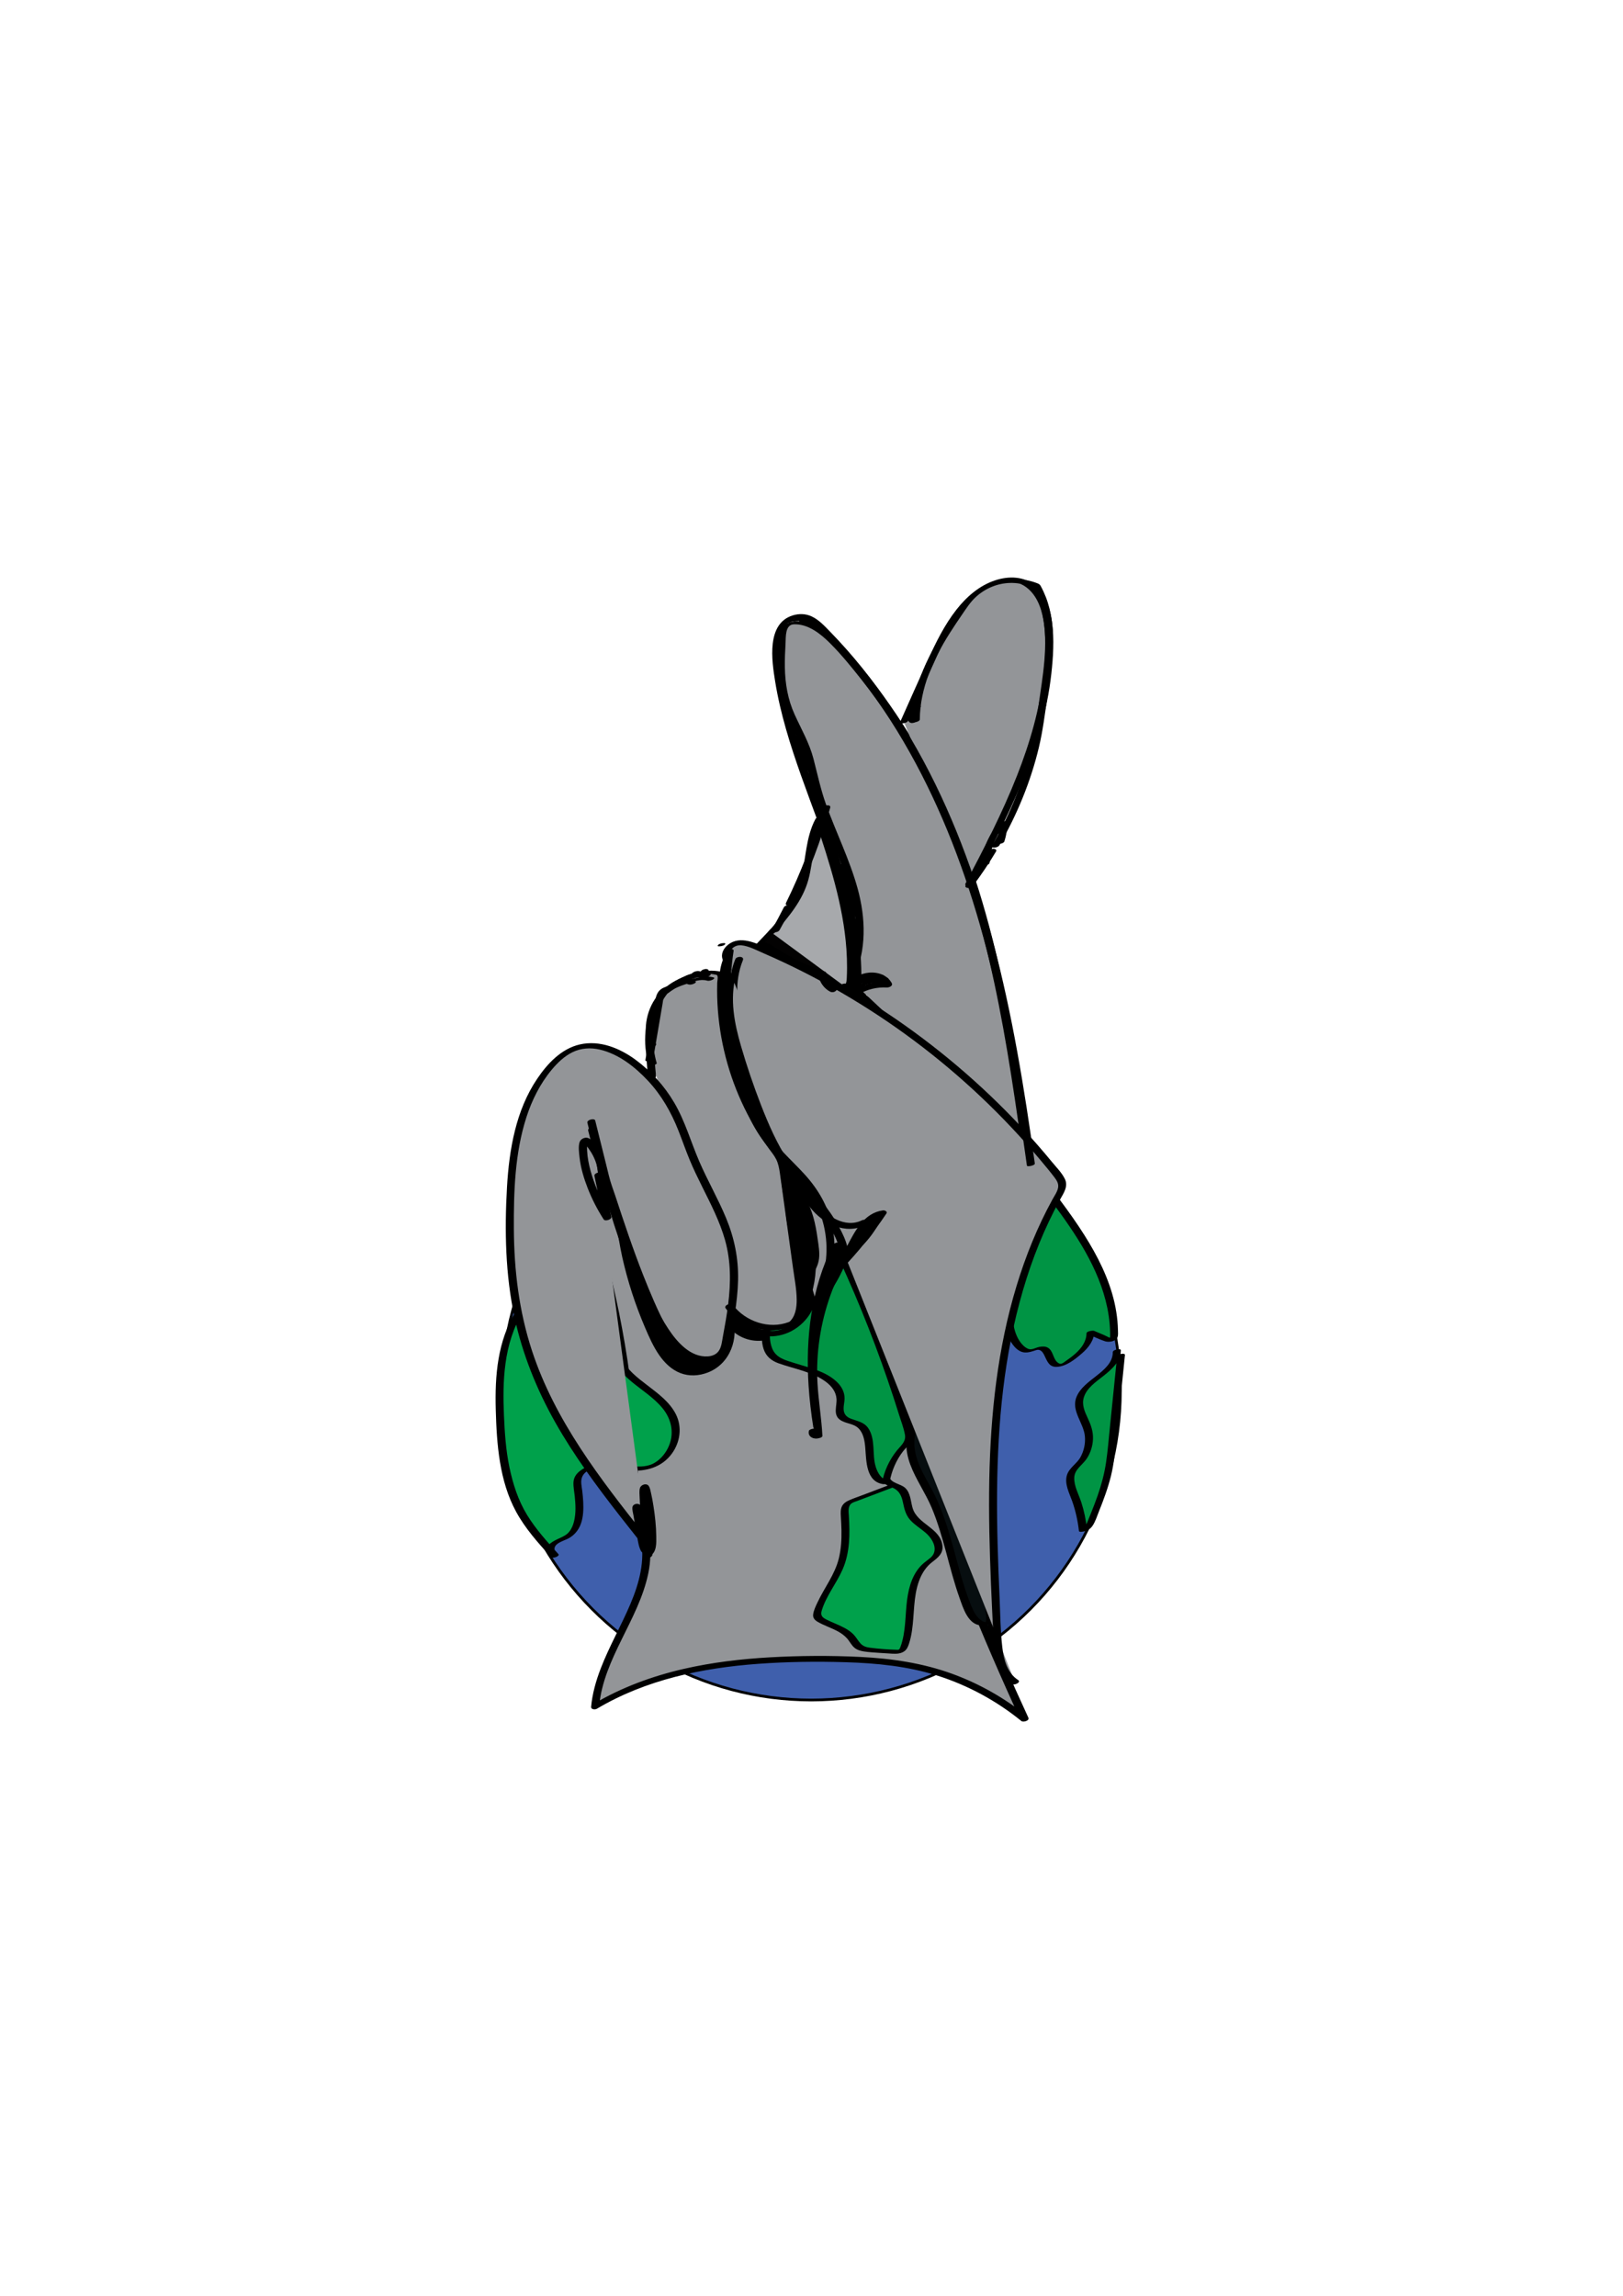 <?xml version="1.0" encoding="utf-8"?>
<!-- Generator: Adobe Illustrator 23.0.6, SVG Export Plug-In . SVG Version: 6.00 Build 0)  -->
<svg version="1.1" id="Layer_1" xmlns="http://www.w3.org/2000/svg" xmlns:xlink="http://www.w3.org/1999/xlink" x="0px" y="0px"
	 viewBox="0 0 595.28 841.89" style="enable-background:new 0 0 595.28 841.89;" xml:space="preserve">
<style type="text/css">
	.st0{fill:#3F5FAC;stroke:#000000;stroke-linecap:round;stroke-miterlimit:10;}
	.st1{fill:#939598;}
	.st2{fill:#5D6363;stroke:#000000;stroke-miterlimit:10;}
	.st3{fill:#070E10;}
	.st4{fill:#030202;}
	.st5{fill:#00A14B;}
	.st6{fill:#009444;}
	.st7{fill:#ED1C24;}
	.st8{fill:#21409A;stroke:#000000;stroke-linecap:round;stroke-miterlimit:10;}
	.st9{fill:#808285;}
	.st10{fill:#F5813C;}
	.st11{fill:#A7A9AC;}
</style>
<circle class="st0" cx="297.53" cy="510.02" r="113.39"/>
<g>
	<path class="st1" d="M258.99,500.09c-5.93-0.02-11.85-0.05-17.78-0.07c-1.62-0.01-3.28-0.01-4.81,0.54
		c-2.85,1.02-4.69,3.72-6.33,6.26c-2.23,3.44-4.5,6.98-5.4,10.98c-1.16,5.22,0.14,10.65,1.62,15.79c1.41,4.91,3.03,9.85,5.98,14.03
		c2.94,4.17,7.43,7.53,12.51,7.98c1.04,0.09,2.14,0.05,3.03-0.49c1.01-0.62,1.56-1.78,1.96-2.89c1.39-3.86,1.76-8,2.05-12.09
		c0.77-11.11,0.98-22.26,0.63-33.39c-0.01-0.43-0.12-0.99-0.55-1.07c-0.43-0.08-0.38,0.86-0.05,0.59"/>
	<g>
		<path d="M259.92,499.47c-6-0.02-12-0.06-18-0.07c-2.55,0-5.09,0.19-7.38,1.4c-1.92,1.01-3.37,2.62-4.61,4.37
			c-2.93,4.1-6.01,8.76-6.86,13.81c-0.95,5.64,0.66,11.33,2.27,16.69c2.65,8.8,7.53,19.04,17.76,20.47c2.17,0.3,4.75,0.11,6.46-1.43
			c1.76-1.58,2.29-4.47,2.74-6.67c1.11-5.43,1.21-11.11,1.45-16.63c0.3-6.71,0.39-13.43,0.28-20.14c-0.03-1.62,0.03-3.3-0.12-4.91
			c-0.1-1.06-0.69-1.4-1.74-1.26c-0.62,0.09-2.01,0.39-2.01,1.24c0,1.02,1.72,0.48,2.22,0.28c0.31-0.12,1.15-0.43,0.85-0.87
			c-0.26-0.39-1.59,0.03-1.87,0.14c-0.04,0.02-0.08,0.03-0.13,0.05c0.62-0.05,1.25-0.09,1.87-0.14c-0.06-0.06-0.07-0.12-0.03-0.2
			c-0.53,0.22-1.05,0.44-1.58,0.66c0.05-0.01,0.1-0.01,0.15-0.02c-0.37-0.02-0.74-0.05-1.1-0.07c0.73,0.34,0.49,1.77,0.5,2.43
			c0.04,1.31,0.06,2.62,0.08,3.93c0.04,2.46,0.05,4.91,0.03,7.37c-0.03,4.83-0.17,9.66-0.42,14.49c-0.24,4.7-0.37,9.51-1.31,14.14
			c-0.38,1.85-0.8,4.54-2.14,5.99c-1.16,1.27-4.27-0.01-5.62-0.59c-7.98-3.44-11.41-12.1-13.69-19.87
			c-1.29-4.4-2.54-8.98-2.27-13.61c0.27-4.58,2.42-8.58,4.84-12.37c1.23-1.93,2.43-3.96,4.08-5.57c0.78-0.76,1.7-1.47,2.79-1.69
			c1.33-0.27,2.75-0.16,4.1-0.15c5.52,0.02,11.03,0.04,16.55,0.06c0.65,0,1.54-0.11,2.05-0.55
			C260.47,499.84,260.57,499.47,259.92,499.47L259.92,499.47z"/>
	</g>
</g>
<path class="st2" d="M247.38,407.54"/>
<g>
	<path class="st3" d="M362.5,592.12c-1.3,1.54-1.92,3.57-2.08,5.58s0.09,4.03,0.36,6.02c0.15,1.08,0.46,2.37,1.5,2.72
		c0.14,0.04,0.3,0.07,0.41-0.02c0.08-0.06,0.13-0.15,0.16-0.25c0.55-1.43,0.17-3.03,0.22-4.56c0.05-1.66,0.62-3.25,0.81-4.9
		c0.19-1.65-0.11-3.51-1.41-4.54"/>
	<g>
		<path d="M361.27,591.65c-1.48,1.81-2.2,4.1-2.35,6.41c-0.08,1.29,0,2.58,0.14,3.86c0.11,1.11,0.18,2.31,0.52,3.39
			c0.31,0.96,0.89,1.8,1.87,2.15c0.71,0.25,1.61,0.15,2.21-0.32c0.52-0.41,0.7-1.04,0.84-1.66c0.26-1.22,0.03-2.47,0.04-3.7
			c0.01-1.23,0.3-2.41,0.55-3.61c0.5-2.42,0.53-5.13-1.51-6.87c-1.04-0.89-3.53,0.62-2.22,1.73c1.65,1.4,1.06,4.02,0.67,5.83
			c-0.25,1.2-0.47,2.38-0.43,3.61c0.02,0.6,0.08,1.2,0.08,1.8c0,0.43,0.03,1.39-0.22,1.67c0.31-0.19,0.63-0.39,0.94-0.58
			c-0.07,0.02-0.13,0.04-0.2,0.06c0.26-0.02,0.51-0.03,0.77-0.05c-0.55-0.1-0.69-1.62-0.75-2.04c-0.2-1.35-0.37-2.72-0.39-4.08
			c-0.04-2.35,0.36-4.78,1.88-6.66c0.44-0.54,0.24-1.24-0.4-1.49C362.64,590.83,361.73,591.08,361.27,591.65L361.27,591.65z"/>
	</g>
</g>
<g>
	<path d="M243.95,483.48c-3.08-1.1-6.26-1.94-9.48-2.51c0.38,3.76,2.81,6.96,5.2,9.88c4.15,5.05,8.52,9.96,13.66,13.98
		c1.6,1.25,4.05,2.37,5.46,0.91c0.49-0.51,0.7-1.23,0.8-1.93c0.62-4.36-2.44-8.43-5.96-11.07s-7.67-4.43-10.88-7.45
		c-3.22-3.03-5.27-7.11-8.26-10.37c-0.29,3.32,1.22,6.74,3.88,8.76"/>
	<g>
		<path d="M244.78,482.49c-3.2-1.13-6.48-1.99-9.82-2.59c-0.88-0.16-2.06,0.48-1.94,1.47c0.68,5.61,5.23,10.16,8.78,14.22
			c1.92,2.2,3.93,4.32,6.05,6.33c1.93,1.83,4.01,3.93,6.47,5.04c2.07,0.93,4.78,0.79,6.09-1.3c1.26-2.02,0.81-4.97-0.08-7.04
			c-2.23-5.15-7.15-7.81-11.68-10.64c-2.7-1.69-5.07-3.58-7.05-6.09c-1.97-2.5-3.64-5.23-5.77-7.61c-0.7-0.78-2.71-0.47-2.79,0.75
			c-0.25,3.71,1.33,7.2,4.24,9.51c1.04,0.82,3.55-0.65,2.23-1.7c-2.43-1.93-3.73-4.92-3.52-8.01c-0.93,0.25-1.86,0.5-2.79,0.75
			c3.22,3.58,5.43,7.97,9.1,11.15c3.74,3.24,8.58,5,12.12,8.48c1.58,1.55,2.95,3.47,3.53,5.63c0.28,1.06,0.38,2.18,0.17,3.27
			c-0.27,1.42-0.94,1.41-2.12,0.86c-2.09-0.97-3.91-2.89-5.58-4.44c-1.93-1.81-3.75-3.74-5.51-5.72c-1.89-2.13-3.76-4.3-5.48-6.58
			c-1.73-2.29-3.15-4.74-3.5-7.63c-0.65,0.49-1.3,0.98-1.94,1.47c3.12,0.56,6.16,1.37,9.15,2.43
			C244.39,484.93,246.51,483.1,244.78,482.49L244.78,482.49z"/>
	</g>
</g>
<g>
	<path d="M262.09,495.17c-1.4,0.33-3.2-0.52-4.13,0.58c-0.32,0.38-0.41,0.9-0.48,1.39c-0.69,4.98,0.14,10.16,2.34,14.69
		c0.84,1.73,1.94,3.43,3.58,4.45c1.64,1.02,3.92,1.2,5.43,0c1.1-0.88,1.61-2.3,1.85-3.68c0.78-4.5-0.81-9.17-3.41-12.92
		c-3.05-4.4-7.51-7.81-12.56-9.6"/>
	<g>
		<path d="M261.82,494.19c-1,0.17-2.04-0.19-3.06,0.03c-1.07,0.23-2,0.83-2.46,1.85c-0.45,1.01-0.45,2.3-0.5,3.39
			c-0.07,1.42-0.02,2.85,0.13,4.26c0.28,2.65,0.98,5.25,2.06,7.69c0.94,2.12,2.14,4.28,4.12,5.59c1.86,1.23,4.36,1.55,6.42,0.65
			c2.14-0.94,3.21-2.96,3.6-5.17c0.87-4.92-1.03-9.98-3.89-13.92c-3.17-4.35-7.66-7.62-12.7-9.46c-1.22-0.44-3.4,1.31-1.68,1.93
			c7.12,2.59,13.51,8.65,15.18,16.21c0.55,2.51,0.97,9.93-3.48,8.67c-3.71-1.05-5.37-6.4-6.16-9.68c-0.57-2.36-0.79-4.79-0.65-7.21
			c0.04-0.63-0.02-2.62,0.61-2.79c0.4-0.11,0.97,0.06,1.39,0.07c0.55,0.01,1.06-0.05,1.6-0.15c0.57-0.1,1.36-0.71,1.19-1.37
			C263.34,494.05,262.39,494.09,261.82,494.19L261.82,494.19z"/>
	</g>
</g>
<g>
	<path d="M276.13,488.61"/>
	<g>
		<path d="M275.57,489.47c0.6,0,1.62-0.19,1.91-0.81c0.28-0.59-0.24-0.91-0.8-0.91c-0.6,0-1.62,0.19-1.91,0.81
			C274.49,489.15,275.01,489.47,275.57,489.47L275.57,489.47z"/>
	</g>
</g>
<g>
	<path d="M276.32,488.61"/>
	<g>
		<path d="M275.78,489.52c0.61,0,1.61-0.18,1.9-0.83c0.27-0.59-0.23-0.99-0.82-0.99c-0.61,0-1.61,0.18-1.9,0.83
			C274.69,489.13,275.19,489.52,275.78,489.52L275.78,489.52z"/>
	</g>
</g>
<g>
	<path d="M276.32,488.61"/>
	<g>
		<path d="M276.18,489.63c1.62,0,2.25-2.04,0.28-2.04C274.83,487.6,274.21,489.63,276.18,489.63L276.18,489.63z"/>
	</g>
</g>
<g>
	<path d="M276.32,488.61"/>
	<g>
		<path d="M276.21,489.74c1.7,0,2.19-2.24,0.22-2.24C274.73,487.49,274.24,489.74,276.21,489.74L276.21,489.74z"/>
	</g>
</g>
<g>
	<path d="M273.15,487.77c2.02,0.11,4.03,0.22,6.05,0.33"/>
	<g>
		<path d="M272.66,488.88c2.02,0.11,4.03,0.22,6.05,0.33c0.4,0.02,0.78-0.01,1.14-0.19c0.28-0.14,0.62-0.41,0.74-0.72
			c0.24-0.64-0.22-1.27-0.91-1.3c-2.02-0.11-4.03-0.22-6.05-0.33c-0.4-0.02-0.78,0.01-1.14,0.19c-0.28,0.14-0.62,0.41-0.74,0.72
			C271.52,488.21,271.98,488.84,272.66,488.88L272.66,488.88z"/>
	</g>
</g>
<g>
	<path d="M278.29,491.07c0.14,0.09,0.1,0.33-0.04,0.43c-0.13,0.1-0.32,0.11-0.48,0.11c-0.54,0-1.08,0.01-1.62,0.01
		c-0.31,0-0.63,0-0.92-0.09c-0.33-0.11-0.61-0.33-0.89-0.55c-0.72-0.58-1.45-1.16-2.17-1.75c-0.45-0.36-0.93-0.77-1.02-1.34
		c-0.08-0.48,0.15-0.97,0.5-1.31c0.34-0.35,0.78-0.57,1.22-0.78c1.02-0.5,2.26-0.94,3.24-0.38c0.36,0.21,0.64,0.54,0.91,0.87
		c0.42,0.52,0.82,1.05,1.19,1.59c0.72,1.04,1.4,2.31,1.04,3.52"/>
	<g>
		<path d="M276.96,491.69c-0.09-0.21-0.06-0.4,0.09-0.57c0.19-0.14,0.38-0.27,0.58-0.41c0.03-0.02,0.55-0.06,0.35-0.1
			c-0.09-0.02-0.19,0-0.29,0c-0.15,0-0.3,0-0.44,0c-0.17,0-0.34,0-0.52,0c-0.07,0-0.15,0-0.22,0c-0.09,0-0.33-0.01-0.12,0
			c-0.13-0.01-0.27-0.01-0.4-0.03c0.2,0.04,0.03-0.01-0.06-0.07c-0.28-0.17-0.53-0.39-0.78-0.6c-0.56-0.45-1.13-0.91-1.69-1.36
			c-0.34-0.27-0.85-0.63-0.88-1.06c0-0.01,0.03-0.22,0.03-0.21c-0.02,0.06,0.16-0.31,0.06-0.16c0.03-0.04,0.24-0.26,0.1-0.14
			c0.05-0.04,0.45-0.31,0.23-0.18c0.26-0.16,0.55-0.29,0.83-0.41c0.12-0.05,0.25-0.11,0.37-0.16c-0.02,0.01-0.23,0.07-0.06,0.02
			c0.11-0.03,0.22-0.06,0.32-0.09c0.28-0.08-0.17,0.02,0.12-0.02c0.26-0.04,0.08-0.01,0.01-0.02c0.06,0,0.13,0.01,0.19,0.01
			c0.15,0.02,0,0-0.02-0.01c0.07,0.02,0.17,0.04,0.24,0.08c-0.13-0.06,0.2,0.15,0.15,0.11c0.48,0.39,0.85,0.99,1.21,1.47
			c0.78,1.05,1.77,2.33,1.4,3.71c-0.18,0.68,0.85,0.92,1.32,0.86c0.68-0.08,1.42-0.41,1.61-1.12c0.5-1.85-0.84-3.62-1.89-5
			c-0.58-0.76-1.17-1.53-2.09-1.89c-0.98-0.38-2.14-0.24-3.12,0.08c-1.61,0.53-4.35,1.75-3.9,3.88c0.19,0.89,1.03,1.45,1.69,1.98
			c0.73,0.59,1.45,1.26,2.23,1.77c1.02,0.67,2.24,0.52,3.4,0.52c0.76,0,1.52-0.03,2.17-0.5c0.48-0.35,0.93-1.12,0.42-1.65
			c-0.49-0.51-1.36-0.47-1.95-0.17C277.26,490.49,276.45,491.16,276.96,491.69L276.96,491.69z"/>
	</g>
</g>
<g>
	<g>
		<path d="M242.63,477.02c-0.73-1.36-1.62-2.79-3.2-3.24c-1.33-0.38-2.91-0.12-4,0.73c-1.36,1.06-1.13,2.84-1.17,4.39
			c-0.05,1.9-0.07,3.81,0.01,5.71c0.31,7.72,3.23,14.53,7.69,20.75c1.04,1.45,2.14,2.85,3.27,4.22c1.05,1.27,2.2,2.59,3.72,3.3
			c1.43,0.66,3.08,0.65,4.5-0.05c1.43-0.7,2.28-2.03,3.07-3.35c1.88-3.1,3.84-6.47,4.02-10.18c0.15-3.01-0.81-6.03-3.25-7.93
			c-1.56-1.21-3.45-1.9-5.15-2.88c-1.69-0.98-3.29-2.12-4.76-3.41c-2.96-2.6-5.43-5.74-7.23-9.25c-0.56-1.09-3.39-0.19-2.9,0.78
			c2.55,4.98,6.27,9.23,10.93,12.34c1.1,0.73,2.25,1.39,3.43,1.98c1.37,0.69,2.83,1.32,3.92,2.44c1.9,1.95,2.36,4.91,1.95,7.51
			c-0.51,3.22-2.25,6.09-3.93,8.82c-0.31,0.5-0.63,1.1-1.07,1.5c-0.55,0.5-0.96,0.34-1.6,0.01c-1.35-0.7-2.32-2-3.26-3.14
			c-3.89-4.73-7.41-9.95-9.18-15.87c-1.08-3.64-1.36-7.42-1.33-11.21c0.01-1.65-0.15-3.53,0.18-5.15c0.04-0.18,0.31-0.43,0.12-0.38
			c0.36-0.1,0.9,0.44,1.1,0.64c0.61,0.6,1.02,1.39,1.42,2.13C240.46,479.14,243.26,478.2,242.63,477.02L242.63,477.02z"/>
	</g>
</g>
<g>
	<g>
		<path d="M223.55,426.98c-0.91-0.57-2.2-0.28-3.03,0.34c-0.97,0.72-1.13,2.05-1.32,3.15c-0.35,2.01-0.68,4.66,0.9,6.26
			c1.4,1.41,3.72,1.56,5.54,1.1c2.08-0.53,3.85-1.84,4.86-3.74c2.09-3.95-0.15-8.5-3.6-10.81c-2.51-1.67-11.01-5.18-11.4,0.12
			c-0.15,1.98-0.11,4.19,1.66,5.47c1.87,1.36,4.46,2.09,6.66,1.16c0.78-0.33,1.65-0.9,1.93-1.76c0.37-1.14-0.47-2.18-1.26-2.89
			c-1.65-1.48-3.95-2.48-6.18-2.5c-2.33-0.02-4.38,1.1-5.37,3.23c-1.04,2.23-1.13,4.94-1.27,7.35c-0.11,1.95-0.44,4.25,0.42,6.08
			c0.95,2.01,3.11,2.45,5.13,1.96c4.75-1.14,8.04-6.61,8.12-11.29c0.04-2.02-0.59-4.22-2.34-5.39c-1.06-0.71-2.55-0.68-3.56,0.16
			c-0.91,0.76-0.83,2.37-0.76,3.44c0.05,0.79,2.96,0.23,2.9-0.78c-0.03-0.5-0.03-0.99,0.04-1.48c0.03-0.22,0.07-0.44,0.13-0.65
			c0.12-0.24,0.09-0.27-0.11-0.11c-0.49,0.13-0.98,0.26-1.46,0.39c0.27,0,0.92,0.77,1.1,1c0.4,0.49,0.66,1.07,0.84,1.68
			c0.37,1.21,0.41,2.51,0.2,3.76c-0.47,2.76-2.02,6-4.42,7.58c-1.13,0.74-2.24,0.25-2.85-0.93c-0.58-1.1-0.62-2.45-0.59-3.67
			c0.04-1.75,0.15-3.51,0.36-5.25c0.18-1.46,0.38-3.05,1.06-4.38c0.19-0.36,0.53-1.05,0.95-1.21c0.61-0.23,1.81,0.29,2.38,0.51
			c1.26,0.5,3.1,1.52,3.61,2.89c0.14,0.37,0.14,0.7-0.01,1.06c-0.05,0.11-0.13,0.21-0.23,0.29c0.23-0.18,0.37,0.02-0.09-0.16
			c-0.75-0.29-1.51-0.51-2.21-0.91c-1.34-0.76-1.84-2.03-1.92-3.51c-0.03-0.68-0.01-1.39,0.08-2.07c0.02-0.13,0.2-0.6,0.17-0.7
			c-0.28,0.11-0.57,0.22-0.85,0.33c0.11,0.02,0.21,0.03,0.32,0.05c0.2,0.06,0.43,0.07,0.63,0.11c1.59,0.31,3.16,0.8,4.59,1.56
			c2.57,1.37,4.69,3.82,5.08,6.77c0.29,2.19-1.08,6.61-4.03,5.92c-1.68-0.39-2.41-1.89-2.5-3.49c-0.05-0.93,0.06-1.87,0.21-2.79
			c0.07-0.45,0.17-0.9,0.28-1.35c0.04-0.17,0.08-0.34,0.13-0.5c0.1-0.33,0.39-0.67-0.07-0.47c-0.38,0.08-0.76,0.16-1.13,0.24
			c0.06,0,0.12,0,0.18,0c-0.26-0.07-0.51-0.13-0.77-0.2c0.06,0.04,0.11,0.07,0.17,0.11c0.55,0.35,1.33,0.19,1.9-0.04
			C222.94,427.94,224.08,427.31,223.55,426.98L223.55,426.98z"/>
	</g>
</g>
<g>
	<g>
		<path d="M216.34,426.9c1.34-0.16,1.81,2.02,1.83,2.95c0.03,1.21-0.33,2.39-0.94,3.42c-0.93,1.59-3.14,3.86-5.2,3.17
			c-1.36-0.45-1.53-1.83-1.6-3.08c-0.09-1.57-0.12-3.15,0.02-4.72c0.24-2.78,1.13-5.72,3.15-7.74c0.9-0.9,1.99-1.64,3.3-1.6
			c1.57,0.05,3.17,0.88,3.86,2.33c0.33,0.7,3.12-0.3,2.9-0.78c-1.71-3.57-6.73-3.02-9.73-1.72c-3.47,1.51-5.49,4.86-6.14,8.48
			c-0.37,2.1-0.37,4.23-0.27,6.35c0.09,1.73,0.49,3.21,2.36,3.65c3.26,0.77,7.31-1.22,9.37-3.69c1.11-1.33,1.83-2.97,1.82-4.73
			c-0.01-2.09-1.26-3.72-3.47-3.45c-0.56,0.07-1.58,0.19-1.94,0.69C215.31,426.91,215.96,426.94,216.34,426.9L216.34,426.9z"/>
	</g>
</g>
<g>
	<g>
		<path d="M222.16,429.8c-0.25-1.57-2.16-1.78-3.43-1.55c-1.8,0.33-3.11,1.4-4.06,2.92c-1.67,2.68-2.91,7.21,0.16,9.36
			c2.65,1.86,6.84,2.33,9.59,0.45c1.36-0.93,1.95-2.43,2.24-4c0.33-1.78,0.5-3.64,0.32-5.44c-0.36-3.66-2.63-7.03-6.44-7.61
			c-0.64-0.1-1.54,0.16-2.05,0.55c-0.46,0.35-0.38,0.64,0.19,0.72c2.21,0.33,3.95,2.28,4.74,4.27c1.03,2.6,0.87,5.66,0.29,8.35
			c-0.22,1.02-0.58,2.36-1.51,2.97c-0.23,0.15-0.66,0.1-1.09,0.04c-0.58-0.08-1.15-0.24-1.71-0.43c-1.07-0.36-2.17-0.92-2.86-1.84
			c-0.84-1.13-0.78-2.67-0.53-3.99c0.27-1.42,0.81-2.8,1.59-4.01c0.19-0.3,0.41-0.58,0.65-0.84c0.1-0.1,0.3-0.22,0.36-0.33
			c0.18-0.11,0.11-0.12-0.19-0.02c-0.31,0.02-0.38,0.04-0.22,0.07c0.06,0.09,0.54,0.23,0.67,0.35c0.24,0.22,0.33,0.47,0.38,0.78
			C219.37,431.25,222.29,430.61,222.16,429.8L222.16,429.8z"/>
	</g>
</g>
<g>
	<g>
		<path d="M221.91,429.73c0.01-0.51,0.02-1.02,0.02-1.53c-0.97,0.17-1.94,0.34-2.92,0.5c0.59,1.23,1.17,2.46,1.76,3.69
			c0.04,0.14,0.11,0.26,0.23,0.34c0.1,0.11,0.23,0.19,0.38,0.23c0.33,0.12,0.77,0.11,1.1,0.01c0.35-0.1,0.72-0.27,0.95-0.56
			c0.16-0.2,0.37-0.54,0.24-0.8c-0.59-1.23-1.17-2.46-1.76-3.69c-0.04-0.14-0.11-0.26-0.23-0.34c-0.1-0.11-0.23-0.19-0.38-0.23
			c-0.3-0.09-0.6-0.1-0.9-0.05c-0.31,0.05-0.64,0.16-0.89,0.36c-0.22,0.18-0.5,0.45-0.51,0.76c-0.01,0.51-0.02,1.02-0.02,1.53
			c0,0.3,0.09,0.54,0.35,0.71c0.26,0.18,0.67,0.25,0.99,0.22c0.38-0.04,0.79-0.15,1.09-0.4
			C221.62,430.31,221.9,430.04,221.91,429.73L221.91,429.73z"/>
	</g>
</g>
<g>
	<path class="st1" d="M236.44,563.6c4.51,21.45-16.2,40.33-18.16,62.17c25.05-14.96,55.48-17.6,84.65-17.4
		c11.45,0.08,22.97,0.54,34.14,3.07c14.11,3.19,27.45,9.7,38.65,18.84c-26.59-57.51-47.65-117.58-62.79-179.1
		c-0.42-1.7-0.89-3.5-2.18-4.69c-1.14-1.05-2.71-1.44-4.19-1.9c-7.18-2.25-13.47-7.22-17.31-13.69c3.31,8.08,6.64,16.24,7.98,24.87
		c1.34,8.62,0.52,17.88-4.04,25.32c-2.87,4.68-7.44,8.62-12.87,9.44s-11.56-2.22-13.11-7.49c1.53,4.95,0.93,10.65-2.13,14.82
		c-3.06,4.17-8.71,6.48-13.69,5.05c-5.86-1.68-9.35-7.56-11.89-13.1c-5.39-11.73-9.22-24.18-11.37-36.9
		c-0.82-4.86-1.66-10.26-5.51-13.34c-2.35-1.89-6.1-3.98-4.84-6.73c-0.46,14.91,3.64,29.53,6.8,44.12
		c5.31,24.5,8.07,49.55,8.22,74.62"/>
	<g>
		<path d="M234.99,563.99c1.7,8.31-0.52,16.53-3.76,24.18c-3.39,8-7.78,15.56-10.9,23.68c-1.74,4.52-3.07,9.2-3.52,14.03
			c-0.1,1.05,1.47,1.11,2.11,0.74c17.95-10.67,38.66-14.99,59.28-16.49c10.63-0.77,21.33-0.9,31.98-0.58
			c11.4,0.34,22.82,1.47,33.72,4.94c11.18,3.56,21.6,9.22,30.71,16.62c0.68,0.55,3.09-0.1,2.57-1.22
			c-12.6-27.26-23.96-55.09-34.04-83.38c-10.02-28.14-18.78-56.73-26.22-85.66c-1.01-3.93-1.75-8.04-3.04-11.89
			c-0.5-1.5-1.27-2.88-2.61-3.78c-1.38-0.93-3.05-1.28-4.61-1.81c-6.73-2.3-12.42-7.04-16.08-13.11c-0.59-0.98-3.25-0.14-2.78,1.03
			c4.46,10.9,9.14,22.31,8.48,34.32c-0.3,5.43-1.68,10.83-4.58,15.47c-2.49,3.99-6.47,7.61-11.25,8.38
			c-4.86,0.79-10.28-2.02-11.79-6.83c-0.41-1.32-3.29-0.54-2.9,0.78c1.94,6.55,0.17,14.64-6.45,17.78c-2.85,1.35-6.1,1.42-8.94,0.02
			c-2.92-1.44-5.07-4.07-6.75-6.78c-1.9-3.06-3.33-6.41-4.72-9.73c-1.59-3.8-3.02-7.67-4.28-11.6c-2.45-7.61-4.02-15.34-5.48-23.19
			c-0.63-3.42-1.54-7.06-3.88-9.75c-1.16-1.33-2.64-2.26-4.01-3.36c-1.11-0.89-2.72-2.23-2.09-3.83c-0.95-0.02-1.9-0.03-2.85-0.05
			c-0.43,15.61,3.91,30.7,7.13,45.83c3.25,15.29,5.51,30.78,6.76,46.36c0.71,8.83,1.08,17.69,1.13,26.55
			c0.01,1.51,2.94,1.07,2.94-0.22c-0.1-15.72-1.2-31.43-3.32-47.01c-1.05-7.74-2.36-15.45-3.91-23.11
			c-1.54-7.59-3.42-15.11-4.97-22.69c-1.75-8.54-3.05-17.19-2.81-25.93c0.04-1.44-2.45-1.06-2.85-0.05
			c-1.29,3.26,2.07,5.42,4.32,7.11c3.01,2.27,4.34,5.47,5.15,9.07c0.91,4.05,1.44,8.17,2.36,12.23c0.99,4.4,2.18,8.76,3.57,13.05
			c1.39,4.29,2.98,8.52,4.75,12.66c1.5,3.5,3.06,7.04,5.23,10.18c1.96,2.82,4.51,5.31,7.75,6.57c3.25,1.26,6.85,1.04,10.07-0.21
			c8.27-3.2,11.48-12.55,9.07-20.68c-0.97,0.26-1.93,0.52-2.9,0.78c1.5,4.77,6.18,7.75,11.02,8.22c5.34,0.52,10.4-2.01,14.12-5.7
			c8.74-8.67,9.6-22.38,7.18-33.78c-1.59-7.49-4.5-14.6-7.39-21.65c-0.93,0.34-1.85,0.68-2.78,1.03c3.19,5.3,7.91,9.57,13.47,12.29
			c1.28,0.63,2.6,1.17,3.96,1.61c1.54,0.5,3.33,0.81,4.45,2.08c0.98,1.12,1.32,2.63,1.67,4.04c0.46,1.83,0.91,3.66,1.37,5.49
			c3.65,14.48,7.63,28.88,11.94,43.19c8.56,28.45,18.4,56.52,29.48,84.1c6.27,15.61,12.95,31.06,20,46.33
			c0.86-0.41,1.71-0.81,2.57-1.22c-8.25-6.7-17.62-12.01-27.61-15.65c-10.83-3.94-22.23-5.62-33.7-6.18
			c-11.04-0.54-22.16-0.47-33.19,0.15c-10.59,0.6-21.18,1.86-31.53,4.23c-11.61,2.67-22.91,6.82-33.17,12.92
			c0.7,0.25,1.41,0.49,2.11,0.74c1.66-17.61,14.43-31.54,18.01-48.6c0.96-4.57,1.07-9.26,0.14-13.84
			C237.62,561.88,234.71,562.62,234.99,563.99L234.99,563.99z"/>
	</g>
</g>
<g>
	<path class="st4" d="M303.18,471.08c0.17,0.95-0.04,1.95-0.57,2.76c0.4-4.93,4.37-8.86,5.63-13.64c0.12-0.47,0.15-1.11-0.3-1.3
		c-0.46-0.2-0.92,0.3-1.16,0.74c-1.24,2.21-1.94,4.71-2.03,7.23c1.33-2.64,2.61-5.31,3.84-8c-0.38,0.05-0.75,0.19-1.06,0.41
		c0.09-0.68,0.26-1.34,0.52-1.97"/>
	<g>
		<path d="M301.73,471.47c0.13,0.95-0.04,1.82-0.54,2.65c0.96-0.22,1.92-0.44,2.87-0.66c0.46-4.87,4.16-8.57,5.5-13.16
			c0.22-0.76,0.43-1.81-0.62-1.97c-1.18-0.17-2.78,0.42-3.47,1.39c-1.47,2.07-2.06,5.05-2.17,7.54c-0.02,0.46,2.65-0.22,2.87-0.66
			c1.33-2.64,2.61-5.31,3.84-8c0.2-0.43-1.05-0.21-1.14-0.19c-0.86,0.16-1.69,0.42-2.44,0.88c0.85-0.13,1.7-0.26,2.54-0.4
			c0.1-0.65,0.26-1.25,0.5-1.86c0.17-0.44-0.98-0.22-1.14-0.19c-0.4,0.08-1.53,0.27-1.71,0.74c-0.27,0.68-0.44,1.37-0.55,2.09
			c-0.07,0.47,2.34-0.27,2.54-0.4c-0.11,0.02-0.22,0.04-0.32,0.07c-0.38-0.06-0.76-0.13-1.14-0.19c-1.23,2.69-2.5,5.36-3.84,8
			c0.96-0.22,1.92-0.44,2.87-0.66c0.06-1.42,0.29-2.82,0.73-4.18c0.21-0.65,0.46-1.28,0.74-1.9c0.12-0.26,0.25-0.53,0.39-0.78
			c0.08-0.15,0.16-0.3,0.26-0.45c0.23-0.22,0.25-0.27,0.05-0.16c-0.49,0.13-0.98,0.26-1.46,0.39c-0.26,0.04-0.04,0.43-0.03,0.62
			c0.01,0.32-0.1,0.64-0.19,0.95c-0.2,0.65-0.45,1.29-0.72,1.92c-0.57,1.3-1.28,2.55-1.96,3.79c-1.31,2.38-2.57,4.81-2.83,7.56
			c-0.04,0.45,2.63-0.25,2.87-0.66c0.53-0.88,0.73-1.85,0.59-2.87C304.57,470.23,301.64,470.81,301.73,471.47L301.73,471.47z"/>
	</g>
</g>
<g>
	<path class="st4" d="M302.93,471.35"/>
	<g>
		<path d="M302.81,472.43c1.67,0,2.21-2.16,0.25-2.16C301.39,470.27,300.84,472.43,302.81,472.43L302.81,472.43z"/>
	</g>
</g>
<g>
	<path class="st4" d="M295,481.49c-0.01-1.66-0.01-3.31-0.02-4.97c0-0.58-0.03-1.22-0.45-1.61c-0.14-0.13-0.32-0.24-0.34-0.42
		c-0.02-0.11,0.03-0.22,0.09-0.32c0.16-0.3,0.44-0.6,0.77-0.56c0.26,0.04,0.44,0.27,0.59,0.49c0.46,0.72,0.84,1.5,1.11,2.32
		c0.27,0.82,0.44,1.71,0.2,2.54s-0.99,1.56-1.85,1.54c-0.18,0-0.38-0.05-0.48-0.21c-0.05-0.08-0.06-0.17-0.07-0.26
		c-0.08-0.8-0.01-1.61,0.2-2.39"/>
	<g>
		<path d="M296.46,481.35c-0.01-1.5-0.01-3-0.02-4.5c0-0.61,0.05-1.29-0.16-1.87c-0.11-0.3-0.27-0.55-0.51-0.77
			c-0.15-0.15-0.22-0.21-0.13,0.07c0.07-0.12,0.08-0.13,0.02-0.04c-0.15,0.12-0.31,0.2-0.49,0.27c-0.25,0.02-0.51,0.05-0.76,0.07
			c-0.1-0.04-0.19-0.07-0.29-0.11c-0.04-0.05-0.04-0.04,0.01,0.01c0.02,0.06,0.1,0.13,0.14,0.19c0.12,0.17,0.22,0.36,0.33,0.54
			c0.19,0.34,0.36,0.7,0.5,1.06c0.31,0.78,0.59,1.64,0.46,2.48c-0.01,0.09-0.03,0.19-0.06,0.28c-0.06,0.21,0.08-0.15-0.05,0.13
			c-0.03,0.07-0.07,0.13-0.11,0.2c-0.09,0.17,0.02,0-0.05,0.08c-0.05,0.06-0.1,0.11-0.15,0.17c-0.1,0.12,0.14-0.14-0.05,0.03
			c0.08-0.07,0.19-0.09,0.03-0.03c0.06-0.02,0.45-0.09,0.29-0.09c-0.12,0.01-0.07,0.01,0.13,0.02c0.13-0.02,0.24,0.02,0.33,0.13
			c0.26,0.2,0.12,0,0.11-0.18c-0.01-0.19-0.01-0.38,0-0.57c0.02-0.48,0.1-0.95,0.22-1.41c0.17-0.68-0.85-0.89-1.31-0.84
			c-0.66,0.08-1.44,0.41-1.61,1.11c-0.21,0.84-0.35,1.85-0.18,2.71c0.23,1.16,1.84,1.1,2.71,0.85c0.94-0.27,1.77-0.88,2.27-1.73
			c0.43-0.74,0.49-1.62,0.38-2.45c-0.11-0.8-0.41-1.59-0.76-2.32c-0.35-0.74-0.76-1.72-1.56-2.05c-1.18-0.48-2.66,0.16-3.24,1.26
			c-0.21,0.4-0.26,0.87,0.05,1.25c0.24,0.29,0.43,0.37,0.5,0.68c0.09,0.38,0.07,0.67,0.07,1.06c0,0.49,0,0.98,0.01,1.47
			c0,1.03,0.01,2.07,0.01,3.1c0,0.68,0.72,0.91,1.31,0.84C295.35,482.4,296.46,482.04,296.46,481.35L296.46,481.35z"/>
	</g>
</g>
<g>
	<path class="st4" d="M294.99,481.58"/>
	<g>
		<path d="M294.86,482.63c1.65,0,2.23-2.11,0.26-2.11C293.47,480.52,292.89,482.63,294.86,482.63L294.86,482.63z"/>
	</g>
</g>
<g>
	<path class="st4" d="M294.99,481.58"/>
	<g>
		<path d="M294.87,482.65c1.67,0,2.21-2.15,0.25-2.15C293.45,480.5,292.9,482.65,294.87,482.65L294.87,482.65z"/>
	</g>
</g>
<g>
	<path class="st4" d="M294.99,481.85"/>
	<g>
		<path d="M294.43,482.68c0.59,0,1.62-0.19,1.91-0.79c0.28-0.58-0.24-0.87-0.79-0.87c-0.59,0-1.62,0.19-1.91,0.79
			C293.36,482.4,293.88,482.68,294.43,482.68L294.43,482.68z"/>
	</g>
</g>
<g>
	<path class="st4" d="M294.99,481.85"/>
	<g>
		<path d="M294.85,482.87c1.62,0,2.25-2.03,0.28-2.03C293.51,480.83,292.88,482.87,294.85,482.87L294.85,482.87z"/>
	</g>
</g>
<g>
	<path class="st4" d="M295.52,473.54c0.09,2.35,0.03,4.71-0.17,7.06c-0.04,0.48-0.11,1-0.44,1.34"/>
	<g>
		<path d="M294.06,473.67c0.05,1.45,0.05,2.9,0,4.35c-0.03,0.71-0.07,1.42-0.12,2.13c-0.02,0.31-0.04,0.63-0.08,0.94
			c-0.02,0.12-0.05,0.24-0.07,0.36c0.02-0.07,0.01-0.05-0.04,0.07c0.08-0.08,0.07-0.07-0.03,0.04c-0.42,0.48-0.28,1.13,0.35,1.32
			c0.68,0.2,1.57-0.01,2.05-0.55c0.47-0.53,0.64-1.16,0.7-1.85c0.07-0.79,0.12-1.58,0.15-2.38c0.07-1.56,0.07-3.12,0.02-4.68
			c-0.02-0.69-0.7-0.95-1.32-0.88C295.16,472.6,294.03,472.97,294.06,473.67L294.06,473.67z"/>
	</g>
</g>
<g>
	<path class="st4" d="M294.94,473.64c0.38,1.49-0.33,3-0.74,4.48c-0.11,0.39-0.19,0.8-0.06,1.18c0.13,0.38,0.56,0.68,0.94,0.53
		c0.33-0.13,0.47-0.53,0.54-0.88c0.25-1.11,0.37-2.25,0.47-3.39c-0.68,1.74-1.37,3.48-2.05,5.22c0.46-0.53,0.58-1.27,0.69-1.97
		c0.36-2.48,0.73-5,0.38-7.48"/>
	<g>
		<path d="M293.49,474.03c0.28,1.22-0.1,2.37-0.47,3.53c-0.28,0.89-0.87,2.42,0.4,2.82c0.77,0.24,1.77-0.03,2.48-0.36
			c0.53-0.25,0.93-0.57,1.1-1.13c0.35-1.18,0.43-2.48,0.54-3.7c0.04-0.47-2.66,0.1-2.88,0.65c-0.68,1.74-1.37,3.48-2.05,5.22
			c-0.19,0.47,0.97,0.29,1.15,0.25c0.58-0.11,1.31-0.29,1.7-0.78c0.45-0.56,0.58-1.25,0.68-1.94c0.13-0.84,0.25-1.68,0.35-2.52
			c0.2-1.7,0.28-3.41,0.05-5.11c-0.06-0.42-1.35-0.1-1.56-0.04c-0.29,0.08-1.4,0.36-1.33,0.81c0.22,1.64,0.15,3.29-0.03,4.93
			c-0.09,0.79-0.2,1.58-0.32,2.37c-0.11,0.72-0.22,1.44-0.69,2.02c0.95-0.17,1.9-0.35,2.86-0.52c0.68-1.74,1.37-3.48,2.05-5.22
			c-0.96,0.22-1.92,0.43-2.88,0.65c-0.07,0.75-0.14,1.5-0.26,2.24c-0.07,0.47-0.1,1.38-0.52,1.71c0.16-0.1,0.32-0.19,0.48-0.29
			c0.38-0.1,0.75-0.2,1.13-0.3c0.19,0,0.37,0.01,0.56,0.01c-1.1-0.16-0.18-2.22,0-2.79c0.33-1.06,0.61-2.17,0.35-3.28
			C296.25,472.66,293.34,473.38,293.49,474.03L293.49,474.03z"/>
	</g>
</g>
<g>
	<path class="st4" d="M294.86,480.48c0.1-1.15,0.31-2.29,0.62-3.41c0.17-0.6,0.37-1.2,0.35-1.82s-0.3-1.28-0.86-1.54"/>
	<g>
		<path d="M296.3,480.26c0.13-1.39,0.45-2.71,0.8-4.06c0.31-1.2,0.25-2.48-0.97-3.1c-0.24-0.12-0.7-0.07-0.94-0.03
			c-0.36,0.05-0.78,0.17-1.1,0.36c-0.38,0.22-0.89,0.63-0.31,0.93c0.29,0.15,0.5,0.64,0.56,1.02c0.09,0.55-0.08,1.1-0.23,1.63
			c-0.35,1.22-0.59,2.44-0.7,3.7c-0.05,0.57,0.83,0.5,1.2,0.44c0.38-0.06,0.77-0.17,1.1-0.36
			C295.91,480.68,296.28,480.49,296.3,480.26L296.3,480.26z"/>
	</g>
</g>
<g>
	<path class="st4" d="M295.36,474.09c0,1.03,0,2.07,0,3.1"/>
	<g>
		<path d="M293.9,474.23c0,1.03,0,2.07,0,3.1c-0.03,0.14,0,0.26,0.07,0.37c0.05,0.13,0.13,0.22,0.26,0.29
			c0.26,0.17,0.67,0.22,0.98,0.18c0.38-0.05,0.78-0.16,1.09-0.39c0.21-0.16,0.52-0.42,0.52-0.72c0-1.03,0-2.07,0-3.1
			c0.03-0.14,0.01-0.26-0.07-0.37c-0.05-0.13-0.13-0.22-0.26-0.29c-0.26-0.17-0.67-0.22-0.98-0.18c-0.38,0.05-0.78,0.16-1.09,0.39
			C294.2,473.67,293.9,473.93,293.9,474.23L293.9,474.23z"/>
	</g>
</g>
<g>
	<path class="st4" d="M295.36,475.92"/>
	<g>
		<path d="M294.74,476.55c0.51,0,1.66-0.22,1.93-0.71c0.3-0.53-0.26-0.56-0.71-0.56c-0.51,0-1.66,0.22-1.93,0.71
			C293.74,476.53,294.29,476.55,294.74,476.55L294.74,476.55z"/>
	</g>
</g>
<g>
	<path class="st5" d="M203.44,570.43c-6.64-7.29-12.46-13.85-15.66-23.18c-2.07-6.04-3.51-13.5-3.93-19.87
		c-1.05-15.93-1.81-33.09,6.76-46.56c0.7,3.95,5.93,5.47,9.72,4.16c3.79-1.31,6.64-4.39,9.91-6.71c3.27-2.32,7.77-3.88,11.2-1.81
		c2.97,1.79,3.97,5.64,4.02,9.1c0.05,3.47-0.59,6.99,0.21,10.37c2.58,10.97,18.16,14.4,21.65,25.11c2.29,7.01-2.5,15.46-9.69,17.1
		c-7.9,1.81-17.31-3.47-23.75,1.45c-0.71,0.54-1.35,1.21-1.71,2.03c-0.53,1.2-0.4,2.58-0.22,3.89c0.88,6.65,1.6,15.2-4.36,18.26
		c-2.48,1.27-6.42,2.46-5.56,5.11"/>
	<g>
		<path d="M204.79,569.88c-4.11-4.51-8.25-9.08-11.45-14.3c-3.32-5.42-5.24-11.46-6.52-17.65c-1.29-6.21-1.7-12.51-1.98-18.83
			c-0.28-6.32-0.3-12.69,0.55-18.97c0.91-6.8,2.89-13.45,6.56-19.29c-0.93,0.13-1.86,0.25-2.79,0.38c1.16,5.59,8.68,5.75,12.84,3.88
			c3.04-1.37,5.5-3.63,8.1-5.65c2.49-1.93,5.9-4.04,9.15-2.8c2.83,1.08,4.11,4.06,4.55,6.86c0.57,3.64-0.27,7.32,0.1,10.97
			c0.53,5.22,4.01,9.11,7.9,12.32c3.78,3.11,8.04,5.77,11.18,9.58c3.52,4.26,4.5,9.78,1.92,14.8c-1.19,2.32-3.07,4.41-5.42,5.58
			c-2.74,1.36-6,1.1-8.95,0.76c-5.95-0.68-12.66-2.12-17.82,1.89c-1.35,1.05-2.27,2.38-2.37,4.12c-0.1,1.66,0.28,3.35,0.45,5
			c0.32,3.1,0.51,6.33-0.25,9.38c-0.34,1.38-0.88,2.7-1.78,3.81c-0.92,1.14-2.14,1.71-3.44,2.31c-2.03,0.94-5.54,2.43-4.77,5.26
			c0.26,0.95,3.16,0.18,2.9-0.78c-0.68-2.51,3.36-3.46,4.99-4.33c2.23-1.18,3.81-3.12,4.64-5.48c0.88-2.51,0.95-5.27,0.83-7.9
			c-0.06-1.35-0.19-2.7-0.35-4.04c-0.2-1.7-0.75-3.69,0.02-5.31c1.33-2.82,5.09-3.29,7.82-3.21c3.21,0.1,6.38,0.76,9.59,1
			c5.93,0.44,11.7-1.15,15.37-6.1c3.13-4.23,3.93-9.87,1.49-14.61c-2.28-4.42-6.39-7.44-10.25-10.4c-3.74-2.86-7.88-5.93-9.79-10.39
			c-2.63-6.16,0.94-13.36-2.59-19.27c-1.68-2.82-4.72-3.99-7.92-3.7c-3.72,0.34-6.97,2.25-9.84,4.51c-2.57,2.03-5.5,5.14-8.97,5.38
			c-2.81,0.19-5.84-1.3-6.44-4.22c-0.2-0.97-2.47-0.13-2.79,0.38c-6.77,10.77-7.78,23.69-7.43,36.11c0.36,12.67,1.3,26.15,7.5,37.5
			c3.36,6.15,8.06,11.39,12.75,16.55C202.73,571.69,205.5,570.65,204.79,569.88L204.79,569.88z"/>
	</g>
</g>
<g>
	<path class="st5" d="M327.09,544.91c-4.72,1.79-9.45,3.58-14.17,5.36c-0.83,0.31-1.69,0.65-2.27,1.32
		c-0.94,1.08-0.89,2.67-0.79,4.1c0.41,6.25,0.53,12.7-1.65,18.58c-2.17,5.83-6.5,10.73-8.3,16.69c-0.17,0.56-0.32,1.17-0.14,1.73
		c0.23,0.73,0.93,1.19,1.6,1.56c3.77,2.05,8.33,3.07,11.01,6.42c0.9,1.13,1.56,2.49,2.75,3.31c1.11,0.76,2.52,0.93,3.86,1.05
		c3.12,0.3,6.25,0.53,9.38,0.69c0.74,0.04,1.52,0.06,2.15-0.32c0.69-0.41,1.04-1.21,1.31-1.96c1.8-5.12,1.64-10.68,2.22-16.07
		c0.58-5.39,2.18-11.1,6.43-14.47c1.09-0.86,2.36-1.58,3.11-2.75c1.78-2.78-0.23-6.49-2.75-8.64c-2.51-2.15-5.68-3.8-7.07-6.8
		c-1.34-2.89-0.89-6.77-3.37-8.77c-1.88-1.51-5.17-1.68-5.69-4.03"/>
	<g>
		<path d="M326.54,544.42c-3.35,1.27-6.71,2.54-10.06,3.81c-1.61,0.61-3.25,1.16-4.82,1.84c-1.15,0.49-2.28,1.16-2.85,2.31
			c-0.53,1.08-0.49,2.35-0.42,3.52c0.1,1.75,0.21,3.49,0.24,5.24c0.06,3.45-0.13,6.92-0.95,10.28c-1.45,5.99-5.31,10.78-7.88,16.28
			c-0.62,1.32-1.37,2.86-1.55,4.33c-0.16,1.29,0.59,2.08,1.64,2.7c2.41,1.41,5.11,2.22,7.55,3.58c1.18,0.66,2.29,1.47,3.2,2.47
			c1,1.11,1.63,2.55,2.8,3.5c0.97,0.79,2.18,1.13,3.4,1.32c1.86,0.29,3.78,0.38,5.66,0.52c1.59,0.12,3.18,0.22,4.77,0.3
			c1.47,0.08,2.95,0.04,4.24-0.77c1.05-0.65,1.51-1.72,1.88-2.85c0.52-1.56,0.86-3.19,1.1-4.81c0.91-6.1,0.45-12.42,2.61-18.29
			c0.99-2.68,2.51-5.12,4.8-6.87c2.08-1.59,4.12-3.15,3.76-6.07c-0.8-6.52-9.14-7.77-10.93-13.73c-0.74-2.47-0.71-5.52-2.73-7.4
			c-1.67-1.56-5.17-1.65-5.85-4.1c-0.24-0.87-3.14-0.09-2.9,0.78c0.55,1.98,2.63,2.56,4.3,3.32c2.38,1.09,3.15,2.99,3.66,5.44
			c0.49,2.32,0.99,4.45,2.6,6.28c1.64,1.86,3.81,3.1,5.67,4.71c1.86,1.61,3.77,4.25,3.24,6.85c-0.27,1.32-1.14,2.15-2.17,2.92
			c-1.09,0.82-2.14,1.62-3.05,2.64c-3.4,3.81-4.53,9.08-5,14.02c-0.29,3.01-0.38,6.04-0.76,9.03c-0.19,1.49-0.45,2.97-0.84,4.41
			c-0.18,0.68-0.38,1.39-0.65,2.05c-0.28,0.68-0.37,1.05-1.12,1.02c-3.34-0.11-6.74-0.34-10.06-0.77c-1.45-0.18-2.63-0.59-3.6-1.72
			c-0.89-1.03-1.53-2.25-2.5-3.22c-1.74-1.74-4.05-2.79-6.27-3.76c-1.17-0.51-2.35-1-3.5-1.58c-1.58-0.8-2.38-1.5-1.79-3.41
			c1.66-5.39,5.35-9.83,7.61-14.95c2.76-6.24,2.73-13.15,2.32-19.83c-0.09-1.4-0.36-3.35,0.86-4.36c0.6-0.5,1.46-0.7,2.19-0.98
			c0.91-0.35,1.83-0.69,2.74-1.04c3.5-1.33,7.01-2.65,10.51-3.98c0.4-0.15,1.12-0.53,0.81-1.03
			C328.15,543.91,326.88,544.29,326.54,544.42L326.54,544.42z"/>
	</g>
</g>
<g>
	<path class="st6" d="M281.07,485.93c-0.41,4.33-0.48,9.47,3,12.08c1.14,0.86,2.54,1.31,3.9,1.74c2.68,0.85,5.37,1.71,8.05,2.56
		c5.59,1.78,12.3,5,12.26,10.87c-0.02,1.98-0.85,4.13,0.14,5.85c1.24,2.17,4.37,2.07,6.56,3.3c3.68,2.06,3.85,7.15,3.99,11.37
		c0.14,4.21,1.71,9.48,5.9,9.93c0.85-4.78,3.08-9.32,6.35-12.91c0.86-0.94,1.83-1.89,2.12-3.13c0.26-1.1-0.06-2.24-0.39-3.32
		c-6.12-20.54-13.64-40.67-22.5-60.18c-0.16-0.36-0.37-0.76-0.74-0.89c-0.73-0.25-1.3,0.64-1.57,1.36
		c-2.54,6.59-6.97,12.44-12.63,16.66c-4.37,3.27-9.88,5.62-15.23,4.52"/>
	<g>
		<path d="M279.62,486.32c-0.25,2.75-0.43,5.67,0.44,8.33c0.88,2.73,2.86,4.35,5.5,5.29c5.75,2.06,12.34,3.06,17.35,6.78
			c2.04,1.52,3.7,3.58,3.9,6.2c0.21,2.65-1.36,5.86,1.3,7.74c2.08,1.48,4.91,1.27,6.78,3.13c1.85,1.83,2.28,4.71,2.48,7.19
			c0.39,4.83,0.26,12.4,6.58,13.27c0.51,0.07,2.23-0.2,2.36-0.88c0.75-4.03,2.39-7.9,4.9-11.15c1.06-1.38,2.58-2.58,3.32-4.18
			c0.86-1.86-0.05-3.96-0.6-5.78c-2.61-8.66-5.48-17.25-8.59-25.75c-3.14-8.57-6.52-17.06-10.15-25.43
			c-0.92-2.11-1.85-4.22-2.79-6.32c-0.28-0.62-0.51-1.51-1.07-1.95c-0.6-0.47-1.51-0.33-2.19-0.15c-1.9,0.51-2.32,1.95-3.03,3.59
			c-0.77,1.77-1.68,3.48-2.71,5.11c-2.34,3.69-5.35,6.99-8.83,9.62c-3.74,2.82-8.29,5.04-13.08,4.13c-0.67-0.13-1.43,0.03-2.03,0.35
			c-0.23,0.12-1.01,0.71-0.33,0.84c7.73,1.47,15.29-2.62,20.8-7.75c2.78-2.58,5.17-5.59,7.08-8.87c0.94-1.61,1.74-3.3,2.45-5.02
			c0.08-0.2,0.24-0.48,0.28-0.69c0.09-0.43,0.63-0.37-0.47-0.23c-1.11,0.14-0.54-0.04-0.37,0.43c0.09,0.24,0.22,0.48,0.33,0.71
			c0.5,1.08,0.98,2.17,1.46,3.26c7.34,16.55,13.72,33.51,19.11,50.8c0.73,2.34,1.67,4.73,2.11,7.14c0.47,2.59-1.45,3.99-2.92,5.8
			c-2.81,3.47-4.7,7.58-5.51,11.97c0.79-0.29,1.57-0.58,2.36-0.88c-2.49-0.34-3.89-2.73-4.59-4.92c-0.79-2.45-0.73-4.96-0.91-7.5
			c-0.17-2.4-0.53-4.96-1.98-6.96c-1.57-2.15-3.93-2.44-6.25-3.33c-1.29-0.49-2.3-1.3-2.59-2.71c-0.32-1.58,0.25-3.19,0.25-4.77
			c0.01-2.26-1.06-4.27-2.64-5.84c-4.06-4.04-10.32-5.37-15.57-7.04c-3.34-1.06-6.9-1.84-8.34-5.41c-1.13-2.81-0.93-6.01-0.66-8.96
			C282.57,485.05,279.71,485.39,279.62,486.32L279.62,486.32z"/>
	</g>
</g>
<g>
	<path class="st6" d="M409.6,495.47c0.17,8.19-13.68,10.94-13.87,19.13c-0.07,3.11,1.99,5.82,3,8.76c1.57,4.6,0.35,10.03-3.03,13.52
		c-0.85,0.88-1.84,1.65-2.45,2.71c-1.62,2.78-0.18,6.25,0.98,9.25c1.51,3.92,2.51,8.04,2.94,12.22c1.53-0.01,2.45-1.67,3.03-3.09
		c2.5-6.11,5.02-12.27,6.33-18.74c0.68-3.36,1.02-6.77,1.37-10.18c1.08-10.64,2.16-21.28,3.24-31.92"/>
	<g>
		<path d="M408.15,495.86c0.01,3.84-3.2,6.45-5.95,8.63c-2.73,2.17-5.98,4.4-7.35,7.75c-2.1,5.1,2.6,9.49,3.06,14.43
			c0.25,2.66-0.34,5.42-1.65,7.75c-1.33,2.37-4.13,3.87-4.93,6.52c-0.98,3.24,0.89,6.63,1.94,9.6c1.24,3.53,2.05,7.19,2.46,10.9
			c0.03,0.3,0.66,0.31,0.85,0.29c1.65-0.14,3.14-0.76,4.1-2.15c1.09-1.59,1.68-3.56,2.39-5.34c1.7-4.23,3.29-8.51,4.39-12.94
			c1.13-4.58,1.56-9.27,2.04-13.95c0.48-4.75,0.96-9.49,1.45-14.24c0.55-5.4,1.1-10.8,1.65-16.21c0.09-0.91-2.79-0.35-2.87,0.45
			c-0.88,8.68-1.76,17.35-2.64,26.03c-0.44,4.31-0.78,8.65-1.42,12.94c-0.62,4.17-1.71,8.22-3.1,12.19
			c-0.75,2.15-1.58,4.28-2.43,6.4c-0.44,1.09-0.88,2.19-1.34,3.28c-0.18,0.42-0.35,0.84-0.59,1.23c-0.15,0.26-0.91,0.99-0.4,0.95
			c0.28,0.1,0.57,0.2,0.85,0.29c-0.36-3.33-1.05-6.61-2.08-9.8c-0.94-2.87-2.67-5.87-2.57-8.97c0.1-3.14,3.11-4.69,4.66-7.11
			c1.35-2.11,2.1-4.53,2.21-7.03c0.12-2.83-0.78-5.27-1.96-7.79c-1.11-2.36-2.21-4.87-1.4-7.51c1.06-3.49,4.49-5.73,7.2-7.89
			c3.04-2.42,6.38-5.27,6.37-9.49C411.05,494.44,408.15,494.9,408.15,495.86L408.15,495.86z"/>
	</g>
</g>
<g>
	<path class="st6" d="M387.34,440.42c10.84,14.57,21.42,30.91,21.28,49.07c-0.01,0.71-0.11,1.55-0.74,1.87
		c-0.52,0.26-1.14,0.04-1.67-0.19c-2.08-0.88-4.17-1.77-6.25-2.65c0.03,4.66-4.24,8.04-8.09,10.66c-1.43,0.97-3.22,1.98-4.79,1.25
		c-2.33-1.09-2.11-5.1-4.53-5.96c-1.87-0.67-3.82,1.13-5.8,0.91c-0.97-0.11-1.81-0.69-2.53-1.35c-5.21-4.81-4.66-13.13-2.95-20.02
		c2.98-11.99,8.22-23.27,13.43-34.48"/>
	<g>
		<path d="M385.89,440.81c8.67,11.66,17.25,24.29,20.24,38.76c0.41,2,0.71,4.02,0.88,6.05c0.09,1.06,0.14,2.12,0.16,3.19
			c0.01,0.46,0.03,0.93-0.01,1.38c-0.03,0.35-0.39,1.09-0.09,0.99c0.48-0.09,0.96-0.18,1.44-0.27c-1.14,0.03-2.57-0.91-3.61-1.35
			c-1.19-0.5-2.38-1.01-3.57-1.51c-0.51-0.22-2.8,0.1-2.82,0.87c-0.05,3.04-1.85,5.47-4.04,7.43c-1.07,0.96-2.22,1.82-3.4,2.63
			c-0.54,0.37-1.18,0.94-1.81,1.11c-0.59,0.16-1.25-0.3-1.65-0.72c-1.41-1.46-1.4-4.02-3.24-5.14c-0.96-0.58-2.17-0.5-3.22-0.3
			c-1.32,0.26-2.76,1.27-4.08,0.69c-2.47-1.09-4.07-4.07-4.81-6.53c-0.77-2.54-0.87-5.25-0.67-7.88c0.51-6.48,2.76-12.9,5.01-18.95
			c2.78-7.49,6.14-14.73,9.51-21.97c0.17-0.36-2.52-0.19-2.85,0.53c-3.3,7.09-6.6,14.2-9.34,21.53c-2.43,6.48-4.89,13.4-5.27,20.37
			c-0.16,2.96,0.1,6.03,1.31,8.76c1.01,2.29,3.09,5.27,5.83,5.47c1.45,0.11,2.85-0.38,4.2-0.84c1.48-0.5,2.37,0.52,2.99,1.77
			c1.07,2.16,1.73,4.49,4.63,4.36c3.46-0.16,6.66-2.73,9.17-4.9c2.46-2.13,4.55-4.8,4.61-8.19c-0.94,0.29-1.88,0.58-2.82,0.87
			c2.22,0.94,4.45,2.1,6.75,2.84c1.37,0.44,3.86,0.09,4.52-1.4c0.34-0.79,0.22-1.8,0.2-2.63c-0.02-1.13-0.09-2.27-0.19-3.39
			c-0.21-2.24-0.57-4.46-1.06-6.66c-2.02-8.93-6.23-17.22-11.1-24.92c-2.78-4.4-5.81-8.64-8.92-12.82
			C388.29,439.36,385.71,440.57,385.89,440.81L385.89,440.81z"/>
	</g>
</g>
<g>
	<path class="st6" d="M334.55,521.08c-0.18-0.36-0.36-0.71-0.53-1.07"/>
	<g>
		<path d="M336,520.69c-0.18-0.36-0.36-0.71-0.53-1.07c-0.03-0.12-0.1-0.22-0.21-0.28c-0.1-0.1-0.23-0.15-0.37-0.18
			c-0.17-0.04-0.34-0.06-0.51-0.04c-0.2,0-0.39,0.02-0.58,0.08c-0.13,0.04-0.25,0.09-0.38,0.13c-0.22,0.09-0.41,0.22-0.58,0.38
			c-0.06,0.07-0.12,0.15-0.18,0.22c-0.09,0.14-0.12,0.29-0.09,0.46c0.18,0.36,0.36,0.71,0.53,1.07c0.03,0.12,0.1,0.22,0.21,0.28
			c0.1,0.1,0.23,0.15,0.37,0.18c0.17,0.04,0.34,0.06,0.51,0.04c0.2,0,0.39-0.02,0.58-0.08c0.13-0.04,0.25-0.09,0.38-0.13
			c0.22-0.09,0.41-0.22,0.58-0.38c0.06-0.07,0.12-0.15,0.18-0.22C336.01,521.01,336.04,520.85,336,520.69L336,520.69z"/>
	</g>
</g>
<g>
	<path class="st7" d="M289.4,227.72c1.46-0.27,2.94-0.47,4.42-0.6c0.71-0.06,1.44-0.11,2.11,0.12c0.67,0.23,1.28,0.8,1.34,1.5
		c-1.02,0.24-2.16-0.31-2.61-1.26c-0.12-0.25-0.19-0.52-0.38-0.72c-0.28-0.31-0.73-0.37-1.15-0.4c-0.79-0.06-1.6-0.08-2.35,0.16
		c-0.75,0.24-1.45,0.78-1.69,1.54"/>
	<g>
		<path d="M289.12,228.23c1.46-0.27,2.7-0.45,4.2-0.57c0.48-0.04,1.06-0.06,1.56,0.21c0.51,0.27,0.85,0.69,0.93,1.27
			c0.58-0.3,1.15-0.6,1.73-0.89c-0.32,0.07,0.12-0.01,0.12-0.01c0.02-0.02-0.07-0.01-0.14-0.02c-0.18-0.04-0.34-0.1-0.51-0.18
			c-0.36-0.19-0.66-0.47-0.86-0.83c-0.2-0.38-0.3-0.8-0.68-1.06c-0.4-0.27-0.94-0.3-1.4-0.34c-1.35-0.11-2.74,0.02-4.02,0.51
			c-0.98,0.38-2.03,0.97-2.4,2.02c-0.16,0.47,0.96,0.28,1.15,0.24c0.38-0.07,0.75-0.18,1.11-0.34c0.18-0.08,0.53-0.22,0.6-0.43
			c0.12-0.34,0.29-0.64,0.57-0.86c0.05-0.04,0.31-0.16,0.18-0.12c-0.09,0.03-0.2,0.06-0.29,0.09c-0.17,0.06,0.22-0.02,0.03,0
			c0.34-0.03,0.82-0.01,1.16,0.02c0.28,0.03,0.61,0.12,0.79,0.41c0.18,0.3,0.26,0.63,0.47,0.91c0.22,0.29,0.48,0.53,0.79,0.71
			c0.83,0.47,1.84,0.47,2.76,0.28c0.28-0.06,1.79-0.36,1.73-0.89c-0.22-1.72-2.34-1.91-3.69-1.84c-1.79,0.09-3.58,0.37-5.34,0.7
			c-0.37,0.07-0.76,0.18-1.11,0.34c-0.14,0.07-0.53,0.24-0.6,0.43C287.81,228.45,288.98,228.25,289.12,228.23L289.12,228.23z"/>
	</g>
</g>
<g>
	<path class="st7" d="M293.11,272.02c0.13,1.65-0.26,3.36,0.19,4.95c0.15,0.53,0.39,1.02,0.62,1.51c0.62,1.3,1.25,2.59,1.87,3.89
		c-1.33-4.13-1.81-8.71-4.51-12.1"/>
	<g>
		<path d="M291.66,272.4c0.12,1.78-0.3,3.62,0.32,5.34c0.62,1.72,1.58,3.36,2.37,5.01c0.33,0.68,3.11-0.12,2.9-0.78
			c-1.33-4.16-1.83-8.68-4.59-12.22c-0.44-0.57-3.2,0.4-2.73,1.01c2.67,3.43,3.14,7.97,4.42,11.99c0.97-0.26,1.93-0.52,2.9-0.78
			c-0.79-1.65-1.74-3.29-2.37-5.01c-0.63-1.72-0.2-3.56-0.32-5.34C294.52,271.06,291.6,271.57,291.66,272.4L291.66,272.4z"/>
	</g>
</g>
<g>
	<path class="st7" d="M313.51,334.93c0.16-2.55,0.32-5.19-0.55-7.59c-0.28-0.77-0.65-1.49-1-2.23c-1.15-2.44-1.98-5.01-2.81-7.57"/>
	<g>
		<path d="M314.97,334.78c0.2-3.07,0.28-6.11-1.04-8.96c-1.31-2.83-2.38-5.7-3.34-8.67c-0.38-1.16-3.27-0.36-2.9,0.78
			c0.93,2.86,1.92,5.67,3.21,8.39c1.34,2.83,1.35,5.68,1.15,8.75C311.97,336.42,314.9,335.92,314.97,334.78L314.97,334.78z"/>
	</g>
</g>
<g>
	<path class="st7" d="M316.41,363.96"/>
	<g>
		<path d="M316.28,365.01c1.64,0,2.24-2.09,0.27-2.09C314.91,362.92,314.31,365.01,316.28,365.01L316.28,365.01z"/>
	</g>
</g>
<g>
	<path class="st7" d="M316.41,364.37"/>
	<g>
		<path d="M316.31,365.5c1.71,0,2.18-2.27,0.22-2.27C314.82,363.23,314.35,365.5,316.31,365.5L316.31,365.5z"/>
	</g>
</g>
<g>
	<path class="st7" d="M310.77,361.88c1.15,0.51,2.25,1.13,3.28,1.84c0.55,0.38,1.08,0.79,1.61,1.19c2.45,1.87,4.91,3.72,7.39,5.54"
		/>
	<g>
		<path d="M309.61,362.55c2.2,0.99,4.05,2.42,5.96,3.87c2.03,1.54,4.08,3.07,6.13,4.59c0.53,0.39,1.35,0.22,1.91-0.01
			c0.24-0.1,1.31-0.71,0.79-1.09c-2.12-1.56-4.23-3.14-6.33-4.73c-1.96-1.49-3.89-2.94-6.15-3.96c-0.61-0.28-1.5-0.03-2.05,0.29
			C309.51,361.72,308.98,362.27,309.61,362.55L309.61,362.55z"/>
	</g>
</g>
<g>
	<path class="st4" d="M283.72,340.87c-1.66,1.76-3.33,3.51-4.99,5.27c1.42,0.04,2.68,0.87,3.87,1.65c4.91,3.2,10.16,5.88,15.64,7.99
		c1.87,0.72,3.77,1.37,5.58,2.23c2.05,0.98,3.96,2.23,5.68,3.7"/>
	<g>
		<path d="M282.41,340.95c-1.66,1.76-3.33,3.51-4.99,5.27c-0.33,0.34,0.07,0.53,0.39,0.55c1.52,0.12,2.76,1.1,4,1.89
			c1.2,0.77,2.43,1.51,3.67,2.22c2.41,1.37,4.89,2.62,7.42,3.75c2.57,1.15,5.23,2.07,7.84,3.13c2.71,1.1,5.18,2.57,7.41,4.45
			c0.63,0.53,3.24-0.58,2.72-1.02c-4.59-3.87-10.23-5.34-15.61-7.75c-2.75-1.23-5.44-2.63-8.04-4.16c-2.36-1.39-4.74-3.56-7.56-3.79
			c0.13,0.18,0.26,0.37,0.39,0.55c1.66-1.76,3.33-3.51,4.99-5.27c0.46-0.48-0.4-0.56-0.71-0.55
			C283.72,340.26,282.85,340.49,282.41,340.95L282.41,340.95z"/>
	</g>
</g>
<path class="st8" d="M319.59,581.47"/>
<path class="st8" d="M312.19,567.13"/>
<g>
	<path class="st9" d="M211.96,431.01"/>
	<g>
		<path d="M211.36,431.67c0.53,0,1.64-0.22,1.93-0.72c0.31-0.54-0.26-0.6-0.72-0.6c-0.53,0-1.64,0.22-1.93,0.72
			C210.33,431.61,210.9,431.67,211.36,431.67L211.36,431.67z"/>
	</g>
</g>
<g>
	<path class="st10" d="M328.52,491.03"/>
	<g>
		<path d="M327.96,491.86c0.59,0,1.62-0.19,1.91-0.8c0.28-0.58-0.24-0.88-0.79-0.88c-0.59,0-1.62,0.19-1.91,0.8
			C326.89,491.57,327.41,491.86,327.96,491.86L327.96,491.86z"/>
	</g>
</g>
<g>
	<path class="st9" d="M221.76,406.7"/>
	<g>
		<path d="M221.15,407.36c0.53,0,1.64-0.22,1.93-0.72c0.31-0.54-0.26-0.6-0.72-0.6c-0.53,0-1.64,0.22-1.93,0.72
			C220.13,407.3,220.7,407.36,221.15,407.36L221.15,407.36z"/>
	</g>
</g>
<g>
	<path class="st1" d="M239.42,390.26c-2.44-8.13-1.75-17.42,3.04-24.42c4.79-7,14.02-11.08,22.16-8.7
		c-1.35,22.81,5.62,46.01,19.3,64.31c0.87,1.16,1.77,2.32,2.38,3.64c0.76,1.65,1.01,3.47,1.26,5.27c1.9,13.7,3.8,27.4,5.7,41.1
		c0.67,4.81,0.95,10.6-2.91,13.54c-1.58,1.2-3.59,1.66-5.53,2.09c-3.04,0.67-6.2,1.35-9.25,0.69c-3.05-0.65-5.96-3.03-6.19-6.14
		c-0.42,0.83-0.84,1.66-1.26,2.48"/>
	<g>
		<path d="M240.87,389.88c-3.44-11.74-0.19-26.81,12.24-31.76c2.71-1.08,5.68-1.37,8.56-0.85c0.24,0.04,0.47,0.09,0.71,0.14
			c0.55,0.12,0.6,0.04,0.78,0.55c0.22,0.62-0.09,1.86-0.1,2.54c-0.05,1.69-0.05,3.38-0.01,5.07c0.17,6.62,1.02,13.23,2.52,19.68
			c2.99,12.91,8.57,25.23,16.41,35.92c0.94,1.28,1.97,2.51,2.69,3.93c0.83,1.63,1.13,3.42,1.39,5.21c0.57,3.94,1.09,7.89,1.64,11.84
			c1.06,7.68,2.13,15.35,3.19,23.03c0.52,3.74,1.27,7.53,1.32,11.32c0.04,2.99-0.45,6.42-2.89,8.44c-1.44,1.2-3.34,1.51-5.12,1.89
			c-2.13,0.46-4.32,0.88-6.5,0.6c-3.27-0.42-6.49-2.68-6.85-6.15c-0.06-0.58-2.66,0.24-2.87,0.66c-0.42,0.83-0.84,1.66-1.26,2.48
			c-0.22,0.43,1.01,0.23,1.14,0.21c0.45-0.08,1.47-0.27,1.71-0.75c0.42-0.83,0.84-1.66,1.26-2.48c-0.96,0.22-1.92,0.44-2.87,0.66
			c0.52,4.91,5.89,6.73,10.15,6.55c2.7-0.12,5.39-0.72,8.01-1.36c2.26-0.55,4.64-1.34,6.32-3.02c3.02-3.02,2.91-7.79,2.46-11.72
			c-0.68-6.01-1.65-12-2.48-17.99c-0.86-6.19-1.72-12.38-2.57-18.57c-0.41-2.94-0.65-5.96-1.31-8.85c-0.63-2.76-2.28-4.78-3.9-7.02
			c-6.22-8.55-10.99-18.14-14.16-28.23c-3.55-11.31-5.06-23.22-4.39-35.06c-0.05-0.09-0.14-0.14-0.25-0.14
			c-6.37-1.79-13.53,0-18.9,3.68c-5.95,4.07-9.36,10.65-10.14,17.73c-0.47,4.25-0.01,8.54,1.19,12.63
			C238.14,391.23,241.03,390.43,240.87,389.88L240.87,389.88z"/>
	</g>
</g>
<g>
	<path class="st1" d="M311.67,359.15c2.72-5.85,3.87-12.37,3.69-18.82c-0.53-18.75-11.85-35.37-16.5-53.54
		c-1.07-4.19-1.8-8.49-3.29-12.56c-1.97-5.35-5.22-10.17-7.07-15.56c-2.68-7.85-2.2-16.38-1.7-24.66c0.09-1.42,0.21-2.94,1.12-4.04
		c0.95-1.16,2.56-1.56,4.06-1.61c6.58-0.2,12.02,4.86,16.41,9.76c13.1,14.6,24.26,30.94,33.1,48.46
		c20.78,41.17,28.27,87.6,34.65,133.27"/>
	<g>
		<path d="M313.1,358.89c4.79-10.47,4.46-22.16,1.45-33.08c-2.94-10.68-7.96-20.63-11.66-31.04c-1.92-5.41-3.08-10.95-4.52-16.5
			c-1.51-5.8-4.45-10.83-6.91-16.24c-2.5-5.49-3.49-11.3-3.59-17.3c-0.05-2.94,0.08-5.87,0.25-8.8c0.13-2.34-0.21-6.88,3.08-6.99
			c5.25-0.18,9.85,3.54,13.35,7.04c4.06,4.07,7.73,8.6,11.3,13.1c7.19,9.09,13.67,18.75,19.37,28.84
			c11.44,20.28,19.44,42.29,25.28,64.78c5.89,22.68,9.67,45.85,13,69.02c0.41,2.84,0.81,5.68,1.2,8.52c0.07,0.52,3-0.07,2.9-0.78
			c-3.35-23.94-6.96-47.89-12.66-71.4c-5.62-23.18-13.35-45.95-24.67-67.01c-5.63-10.47-12.1-20.49-19.33-29.93
			c-3.55-4.64-7.27-9.14-11.18-13.48c-3.4-3.78-7.26-7.61-12.23-9.19c-3.94-1.25-11-1.13-11.97,4c-0.54,2.87-0.47,5.98-0.56,8.89
			c-0.09,3.08-0.06,6.16,0.25,9.22c0.31,3.04,0.92,6.04,1.94,8.92c1.01,2.83,2.39,5.5,3.75,8.18c1.36,2.69,2.69,5.4,3.63,8.27
			c0.96,2.94,1.58,5.98,2.29,8.99c5.11,21.83,21.04,42.61,16.18,65.97c-0.61,2.94-1.55,5.79-2.8,8.52
			C310.07,359.8,312.77,359.61,313.1,358.89L313.1,358.89z"/>
	</g>
</g>
<g>
	<path class="st1" d="M331.52,264.69c2.93-6.54,5.85-13.08,8.78-19.62c3.99-8.92,8.11-18.03,14.88-25.08
		c5.33-5.55,13.67-9.71,20.6-6.37c6.88,3.32,8.82,12.15,9.01,19.78c0.81,32.09-14.34,62.18-29.32,90.57"/>
	<g>
		<path d="M332.96,264.46c2.95-6.61,5.91-13.21,8.86-19.82c2.49-5.57,5.01-11.15,8.24-16.34c3.15-5.06,7.09-10.06,12.36-13.03
			c4.75-2.68,10.38-3.11,14.71,0.66c3.71,3.23,5.2,8.33,5.83,13.04c0.79,5.95,0.45,12.14-0.18,18.09
			c-1.37,12.82-5.01,25.29-9.71,37.26c-5.39,13.72-12.18,26.85-19.04,39.87c-0.28,0.52,1.01,0.42,1.19,0.4
			c0.56-0.08,1.39-0.31,1.68-0.86c12.7-24.09,25.66-49.23,28.71-76.69c0.68-6.14,1.07-12.53,0.28-18.68
			c-0.63-4.88-2.2-10.13-6.03-13.47c-4.18-3.65-9.93-3.73-14.97-2.04c-5.75,1.93-10.39,6-14.08,10.7
			c-4.42,5.64-7.6,12.12-10.54,18.62c-3.43,7.56-6.79,15.15-10.17,22.73C329.81,265.54,332.6,265.27,332.96,264.46L332.96,264.46z"
			/>
	</g>
</g>
<g>
	<path class="st10" d="M283.98,340.89"/>
	<g>
		<path d="M283.38,341.6c0.54,0,1.64-0.21,1.93-0.74c0.3-0.55-0.26-0.67-0.74-0.67c-0.54,0-1.64,0.21-1.93,0.74
			C282.35,341.49,282.9,341.6,283.38,341.6L283.38,341.6z"/>
	</g>
</g>
<g>
	<path class="st11" d="M282.93,341.94c4.47-5.1,9.03-10.36,11.35-16.73c2.94-8.08,2.05-17.4,6.19-24.94
		c6.29,19.01,12.66,38.58,11.53,58.57c-0.06,1.02-0.29,2.25-1.24,2.6c-0.42,0.15-0.89,0.08-1.34,0"/>
	<g>
		<path d="M284.27,341.94c5.05-5.77,10.13-11.76,12.21-19.3c2.03-7.37,1.64-15.48,5.33-22.36c-0.93,0.13-1.86,0.26-2.79,0.39
			c5.11,15.43,10.28,31.11,11.43,47.43c0.16,2.28,0.24,4.57,0.23,6.86c-0.01,1.28-0.04,2.57-0.11,3.85
			c-0.02,0.39-0.04,0.79-0.13,1.18c-0.03,0.15-0.07,0.31-0.12,0.46c-0.03,0.11-0.07,0.22-0.14,0.31c-0.15,0.24-0.11,0.23,0.14-0.05
			c-0.65-0.1-1.56,0.08-2.05,0.55c-0.41,0.39-0.39,0.83,0.25,0.93c1.62,0.25,3.6-0.05,4.46-1.62c0.84-1.52,0.56-3.77,0.59-5.44
			c0.07-4.5-0.22-9-0.78-13.47c-1.15-9.08-3.41-17.98-6.05-26.73c-1.52-5.04-3.17-10.05-4.82-15.05c-0.29-0.88-2.48-0.19-2.79,0.39
			c-3.65,6.81-3.48,14.61-5.33,21.95c-1.96,7.77-7.05,13.82-12.21,19.71c-0.46,0.52,0.39,0.75,0.76,0.76
			C283.02,342.72,283.83,342.45,284.27,341.94L284.27,341.94z"/>
	</g>
</g>
<g>
	<path class="st1" d="M217.18,414.2c6.12,24.11,12.37,48.54,24.56,70.22c3.66,6.51,8.91,13.4,16.36,13.9
		c2.63,0.18,5.53-0.67,6.97-2.88c0.76-1.17,1.04-2.58,1.29-3.96c2.07-11,4.14-22.32,1.99-33.31c-2.29-11.68-9.13-21.87-13.73-32.85
		c-2.48-5.91-4.32-12.09-7.24-17.78c-3.59-7.01-8.8-13.19-15.11-17.92c-5.72-4.29-13.03-7.46-19.93-5.6
		c-4.58,1.23-8.33,4.52-11.34,8.18c-11.33,13.83-13.5,32.88-13.88,50.76c-0.24,11.51,0.06,23.08,2.03,34.42
		c6.01,34.67,24.24,58.68,46.12,86.24c0,0-2.71-6.08,0,0c2.85,6.42,1.24,6.91,0,0c-5.49-30.55,3.33,11.57,2.71,6.08
		c-6.12-53.7,4.9-2.55,0,0"/>
	<g>
		<path d="M215.73,414.59c3.9,15.38,7.83,30.79,13.36,45.68c2.74,7.38,5.88,14.61,9.57,21.56c3.05,5.77,6.59,12.04,12.42,15.41
			c5,2.89,13.75,3.28,16.09-3.26c0.65-1.82,0.88-3.82,1.23-5.72c0.39-2.14,0.77-4.27,1.1-6.42c0.64-4.11,1.11-8.26,1.21-12.42
			c0.17-7.93-1.37-15.46-4.41-22.77c-2.93-7.06-6.77-13.7-9.81-20.71c-3.1-7.17-5.2-14.77-9.18-21.55
			c-3.61-6.16-8.49-11.57-14.25-15.8c-5.79-4.25-13.1-7.23-20.35-5.59c-6.82,1.54-11.93,7.03-15.69,12.61
			c-7.83,11.6-10.26,25.93-11.06,39.64c-0.93,15.94-0.6,32.26,2.78,47.92c2.93,13.52,8.13,26.4,14.92,38.43
			c6.82,12.08,15.09,23.27,23.61,34.2c2.2,2.82,4.42,5.63,6.65,8.44c0.6,0.75,3.26,0.07,2.78-0.99c-0.4-0.9-0.8-1.8-1.2-2.7
			c-0.51-1.15-3.37-0.29-2.9,0.78c0.6,1.36,1.24,2.71,1.79,4.09c0.31,0.77,0.59,1.55,0.81,2.35c0.06,0.23,0.08,0.5,0.16,0.73
			c0.09,0.23-0.07,0.23,0.07,0.04c0.38-0.25,0.76-0.51,1.14-0.76c-0.01,0-0.02,0.01-0.03,0.01c0.36-0.01,0.73-0.01,1.09-0.02
			c0.49,0.17,0.35,0.21,0.15-0.24c-0.17-0.41-0.3-0.84-0.42-1.27c-0.34-1.21-0.57-2.45-0.8-3.69c-0.35-1.97-0.7-3.94-1.03-5.92
			c-0.19-1.1-0.37-2.2-0.52-3.31c-0.04-0.28-0.04-0.59-0.11-0.86c-0.06-0.26-0.06-0.09-0.01-0.04c0,0,0-0.09,0-0.09
			c0-0.01,0-0.01,0-0.02c0.07-0.41-0.21-0.13-0.83,0.83c-0.49,0.05-0.98,0.1-1.47,0.16c-0.53-0.1-0.58-0.7-0.42-0.13
			c0.08,0.29,0.17,0.58,0.25,0.87c0.25,0.91,0.47,1.83,0.69,2.74c0.6,2.48,1.17,4.96,1.76,7.44c0.45,1.91,0.86,3.84,1.41,5.73
			c0.19,0.66,0.36,1.12,1.15,1.2c1.81,0.19,2.06-1.03,1.91-2.32c-0.66-5.82-1.3-11.65-1.68-17.5c-0.09-1.4-0.17-2.81-0.16-4.21
			c0-0.39,0.01-0.77,0.05-1.16c0.01-0.13,0.03-0.26,0.05-0.39c0.04-0.34-0.03-0.13,0-0.08c-0.02-0.03,0.42-0.51-0.13,0.15
			c-0.65,0.17-1.3,0.34-1.94,0.51c-0.16-0.04-0.3-0.12-0.41-0.24c0,0,0.12,0.13,0.11,0.15c0-0.01-0.08-0.18,0.03,0.07
			c0.06,0.13,0.1,0.27,0.15,0.41c0.24,0.71,0.41,1.45,0.57,2.18c0.52,2.35,0.89,4.74,1.19,7.12c0.36,2.88,0.65,5.79,0.61,8.7
			c-0.01,1.11-0.06,2.24-0.28,3.33c-0.09,0.45-0.21,0.79-0.28,0.97c-0.04,0.09-0.24,0.58-0.09,0.21c-0.13,0.31-0.05,0.07,0.21-0.08
			c-1.73,0.96-0.15,2.22,1.22,1.46c2.34-1.3,2.17-4.72,2.14-7.04c-0.04-3.74-0.45-7.48-1.03-11.17c-0.24-1.55-0.52-3.1-0.87-4.62
			c-0.2-0.86-0.36-1.98-0.88-2.72c-0.82-1.15-2.81-0.47-3.19,0.75c-0.33,1.06-0.15,2.4-0.12,3.48c0.11,3.27,0.4,6.53,0.71,9.79
			c0.25,2.64,0.52,5.27,0.81,7.9c0.12,1.08,0.06,2.42,0.39,3.46c0.05,0.15-0.05,0.03,0.08-0.16c0.25-0.21,0.51-0.42,0.76-0.63
			c0,0,0,0,0,0c0.49-0.05,0.98-0.1,1.47-0.16c0.06,0.01,0.59,0.28,0.53,0.42c0.01-0.02-0.04-0.07-0.04-0.1
			c0.01-0.11-0.1-0.3-0.13-0.4c-0.12-0.41-0.22-0.83-0.33-1.24c-0.33-1.32-0.65-2.64-0.96-3.96c-0.72-3.03-1.41-6.07-2.16-9.1
			c-0.22-0.87-0.39-1.8-0.71-2.64c-0.5-1.32-2.83-1-3.06,0.36c-0.16,0.94,0.25,2.22,0.39,3.13c0.42,2.63,0.89,5.25,1.36,7.87
			c0.3,1.68,0.56,3.56,1.37,5.09c0.6,1.14,2.66,1.1,3.13-0.19c0.36-0.99-0.41-2.52-0.74-3.41c-0.59-1.57-1.31-3.09-2-4.62
			c-0.97,0.26-1.93,0.52-2.9,0.78c0.4,0.9,0.8,1.8,1.2,2.7c0.93-0.33,1.86-0.66,2.78-0.99c-16.49-20.78-33.04-42.15-41.43-67.67
			c-4.76-14.48-6.58-29.54-6.66-44.75c-0.07-13.64,0.37-27.75,4.58-40.84c2.03-6.32,5.07-12.42,9.34-17.53
			c2.12-2.53,4.59-4.92,7.58-6.38c3.16-1.54,6.65-1.76,10.05-0.96c6.89,1.62,12.89,6.34,17.64,11.42
			c4.98,5.33,8.51,11.54,11.18,18.3c1.4,3.55,2.64,7.16,4.1,10.68c1.39,3.37,3,6.65,4.62,9.92c3.16,6.35,6.45,12.71,8.38,19.56
			c2.17,7.7,2.11,15.67,1.13,23.55c-0.5,3.99-1.21,7.95-1.95,11.9c-0.32,1.69-0.47,3.67-1.47,5.13c-0.9,1.33-2.43,1.93-3.99,2.04
			c-6.35,0.45-11.34-5.26-14.5-10.04c-4.03-6.09-7.14-12.9-9.97-19.62c-5.9-13.99-10.08-28.64-13.9-43.32
			c-0.92-3.53-1.82-7.06-2.71-10.6C218.33,412.63,215.43,413.4,215.73,414.59L215.73,414.59z"/>
	</g>
</g>
<g>
	<path class="st3" d="M340.78,533.23c1.1-2.98-0.05-6.62-2.65-8.43c-0.82-0.57-1.94-0.96-2.79-0.44c-0.65,0.39-0.92,1.18-1.09,1.91
		c-0.88,3.85,0.02,7.9,1.54,11.54c1.53,3.64,3.67,6.98,5.45,10.49c6.58,12.96,8.11,27.92,13.71,41.33c1.15,2.76,3.1,5.86,6.08,5.82
		c0.66-0.01,1.36-0.21,1.76-0.73c0.46-0.59,0.42-1.41,0.36-2.16c-0.38-4.67-0.77-9.34-1.15-14c-0.12-1.48-0.24-2.97-0.61-4.41
		c-0.59-2.32-1.77-4.43-2.92-6.53c-6.74-12.37-12.35-25.35-16.74-38.73"/>
	<g>
		<path d="M342.21,532.99c1.3-3.84-1.05-10.13-5.94-9.43c-2.78,0.4-3.54,2.35-3.77,4.89c-0.27,2.96,0.37,5.93,1.4,8.69
			c2.06,5.49,5.53,10.33,7.81,15.74c2.25,5.34,3.83,10.93,5.35,16.52c1.5,5.54,2.92,11.1,4.85,16.51
			c1.36,3.81,3.18,10.08,8.18,10.15c2.02,0.03,4.48-0.81,4.53-3.13c0.03-1.52-0.23-3.1-0.35-4.62c-0.13-1.61-0.26-3.22-0.4-4.83
			c-0.25-3-0.29-6.11-0.9-9.07c-0.59-2.89-2.13-5.44-3.51-8c-6.54-12.12-11.99-24.82-16.29-37.9c-0.23-0.71-3.11,0.13-2.9,0.78
			c3.38,10.26,7.45,20.28,12.21,29.98c1.21,2.46,2.46,4.89,3.75,7.31c1.24,2.31,2.65,4.6,3.45,7.11c0.79,2.47,0.84,5.12,1.05,7.68
			c0.23,2.74,0.45,5.47,0.68,8.21c0.11,1.31,0.31,2.64,0.31,3.95c0,0.33-0.01,0.65-0.12,0.96c-0.13,0.35,0.16,0.24-0.18,0.32
			c-0.48,0.11-1.25-0.43-1.63-0.7c-1.77-1.24-2.76-3.32-3.56-5.26c-1.91-4.62-3.33-9.43-4.65-14.24c-2.69-9.79-5.07-19.7-9.95-28.69
			c-2.8-5.14-6.11-10.39-6.27-16.43c-0.04-1.45,0.16-2.85,0.56-4.23c0.03-0.11,0.39-0.55,0.11-0.41c-0.28,0.05-0.14,0.15,0.42,0.27
			c0.16,0.09,0.32,0.2,0.46,0.31c0.42,0.31,0.81,0.67,1.15,1.07c1.61,1.92,2.09,4.64,1.29,7
			C339.14,534.08,341.95,533.76,342.21,532.99L342.21,532.99z"/>
	</g>
</g>
<g>
	<path class="st1" d="M266.49,351.44c-1-2.34,1.17-5.05,3.65-5.58c2.49-0.53,5.03,0.43,7.37,1.41
		c43.05,17.92,81.41,46.99,110.32,83.58c0.82,1.03,1.66,2.15,1.77,3.46c0.12,1.41-0.61,2.73-1.31,3.96
		c-13.58,24.06-20.14,51.57-22.66,79.09s-1.17,55.22,0.19,82.82c0.31,6.2,1.16,13.39,6.45,16.66"/>
	<g>
		<path d="M267.94,351.05c-0.96-2.65,1.5-4.67,4-4.4c2.81,0.3,5.57,1.82,8.14,2.93c4.92,2.13,9.78,4.42,14.56,6.84
			c9.44,4.78,18.6,10.1,27.43,15.92c17.84,11.77,34.3,25.61,48.96,41.17c3.68,3.9,7.24,7.92,10.68,12.03
			c1.72,2.05,3.44,4.11,5.06,6.24c0.87,1.14,1.6,2.34,1.3,3.83c-0.31,1.53-1.34,2.92-2.08,4.28c-5.49,10.03-9.81,20.69-13.13,31.63
			c-7,23.01-9.55,47.09-10.01,71.06c-0.24,12.73,0.09,25.47,0.61,38.2c0.26,6.33,0.57,12.65,0.88,18.98
			c0.22,4.49,0.5,9.23,2.65,13.28c0.99,1.87,2.36,3.39,4.15,4.54c0.89,0.57,3.53-0.69,2.28-1.5c-4.06-2.61-5.29-7.6-5.81-12.12
			c-0.69-5.98-0.72-12.07-0.99-18.08c-0.59-13.1-1.04-26.22-0.91-39.34c0.23-24.74,2.53-49.64,9.51-73.47
			c3.37-11.51,7.84-22.72,13.62-33.24c1.3-2.36,3.07-4.83,1.7-7.56c-1.13-2.26-3.13-4.25-4.73-6.2c-3.5-4.26-7.13-8.41-10.89-12.44
			c-14.87-15.99-31.65-30.21-49.83-42.29c-9.12-6.06-18.6-11.58-28.37-16.52c-4.85-2.45-9.78-4.76-14.77-6.91
			c-4.52-1.95-10.45-5.07-14.97-1.43c-1.6,1.29-2.67,3.3-1.94,5.35C265.44,352.95,268.32,352.12,267.94,351.05L267.94,351.05z"/>
	</g>
</g>
<g>
	<g>
		<path d="M218.02,431.21c1.1,5.25,2.2,10.51,3.31,15.76c0.93-0.32,1.86-0.65,2.79-0.97c-2.65-4.12-4.81-8.53-6.42-13.15
			c-0.81-2.34-1.5-4.72-1.93-7.16c-0.22-1.22-0.37-2.46-0.43-3.69c-0.04-0.7-0.04-1.4-0.01-2.1c0.01-0.13,0.02-1.3,0.03-1.31
			c-0.37,0.13-0.73,0.25-1.1,0.38c0.09-0.01,0.18-0.02,0.26-0.02c-0.32-0.04-0.64-0.08-0.96-0.13c1.06,0.47,2.06,2,2.71,2.93
			c0.87,1.23,1.57,2.58,2.1,3.99c1.02,2.74,1.36,5.66,0.96,8.55c-0.17,1.21,2.76,0.72,2.91-0.33c0.43-3.16,0.07-6.38-1.1-9.35
			c-0.56-1.42-1.3-2.78-2.18-4.02c-0.76-1.07-1.86-2.69-3.11-3.22c-1.22-0.52-2.88,0.24-3.28,1.49c-0.52,1.62-0.19,3.89-0.01,5.55
			c0.43,3.9,1.59,7.71,3.01,11.35c1.56,4,3.53,7.81,5.85,11.42c0.51,0.8,3,0.05,2.79-0.97c-1.1-5.25-2.2-10.51-3.31-15.76
			C220.69,429.37,217.79,430.1,218.02,431.21L218.02,431.21z"/>
	</g>
</g>
<g>
	<g>
		<path d="M215.44,411.71c1.24,5.01,2.49,10.02,3.73,15.03c0.61,2.45,1.1,4.98,1.84,7.4c0.49,1.61,1.13,3.19,1.66,4.79
			c1.07,3.19,2.07,6.4,3.14,9.59c4.43,13.15,9.19,26.36,15.57,38.71c1.51,2.92,3.04,5.99,5.3,8.41c3.02,3.24,7.19,4.91,11.62,4.77
			c0.6-0.02,1.61-0.18,1.91-0.8c0.27-0.57-0.23-0.91-0.8-0.89c-4.01,0.13-7.59-1.48-10.26-4.46c-1.94-2.17-3.31-4.8-4.65-7.37
			c-3.27-6.26-6.03-12.79-8.62-19.36c-3.76-9.56-7.01-19.28-10.21-29.04c-0.4-1.22-0.83-2.44-1.26-3.65c-0.84-2.42-1.38-4.94-2-7.43
			c-1.36-5.49-2.73-10.98-4.09-16.46C218.08,409.89,215.18,410.65,215.44,411.71L215.44,411.71z"/>
	</g>
</g>
<g>
	<g>
		<path d="M240.64,382.9c-1.8-5.81-0.84-12.39,2.79-17.32c3.56-4.84,9.31-7.55,15.3-7.19c1,0.06,3.11-1.36,1.17-1.47
			c-6.74-0.41-13.72,2.39-18.18,7.5c-4.54,5.21-6.01,12.7-3.98,19.27C238.02,384.56,240.91,383.76,240.64,382.9L240.64,382.9z"/>
	</g>
</g>
<g>
	<g>
		<path d="M305.52,456.59c-8,15.92-10.1,33.99-8.95,51.59c0.33,5.08,0.93,10.15,1.73,15.18c0.15,0.92,3.06,0.25,2.9-0.78
			c-2.77-17.39-3.16-35.53,1.8-52.58c1.38-4.76,3.19-9.37,5.42-13.8c0.29-0.59-0.98-0.6-1.24-0.57
			C306.54,455.71,305.82,455.99,305.52,456.59L305.52,456.59z"/>
	</g>
</g>
<g>
	<g>
		<path d="M265.78,350.46c-2.38,5.01-2.44,10.69-0.61,15.89c0.43,1.23,3.32,0.41,2.9-0.78c-1.71-4.86-1.77-10.16,0.46-14.86
			C269.21,349.28,266.29,349.39,265.78,350.46L265.78,350.46z"/>
	</g>
</g>
<g>
	<path d="M289.57,435.32c-1.17,9.66,2.26,19.22,3.46,28.87c0.08,0.68,0.16,1.37,0.39,2.02c0.13,0.38,0.31,0.73,0.54,1.06
		c0.24,0.36,0.59,0.7,1.02,0.73c0.43,0.02,0.8-0.27,1.1-0.57c1.67-1.63,2.74-3.87,2.95-6.19c0.14-1.49-0.06-2.98-0.27-4.46
		c-0.54-3.88-1.11-7.78-2.32-11.51c-1.21-3.73-3.11-7.3-5.98-9.98"/>
	<g>
		<path d="M288.09,435.41c-0.59,5.25,0.07,10.5,1.03,15.66c0.49,2.64,1.06,5.27,1.55,7.91c0.25,1.32,0.48,2.64,0.67,3.96
			c0.18,1.2,0.2,2.5,0.61,3.65c0.71,2.02,2.58,3.28,4.58,1.95c1.7-1.13,2.92-3.3,3.5-5.21c0.73-2.38,0.46-4.76,0.13-7.18
			c-0.36-2.64-0.75-5.28-1.35-7.88c-1.2-5.19-3.36-10.13-7.25-13.85c-0.99-0.95-3.46,0.54-2.22,1.74c2.87,2.75,4.7,6.4,5.85,10.17
			c0.66,2.17,1.12,4.4,1.49,6.64c0.36,2.16,0.77,4.38,0.89,6.57c0.11,2.02-0.27,4-1.36,5.73c-0.25,0.39-0.53,0.77-0.83,1.12
			c-0.06,0.07-0.53,0.54-0.53,0.54c0.11-0.01,0.21-0.01,0.32-0.02c0.34,0.07,0.41,0.01,0.21-0.16c-0.04-0.38-0.53-0.9-0.64-1.33
			c-0.14-0.53-0.2-1.08-0.27-1.63c-0.58-4.46-1.57-8.85-2.4-13.27c-0.95-5.06-1.61-10.16-1.03-15.31
			C291.21,433.68,288.25,434.02,288.09,435.41L288.09,435.41z"/>
	</g>
</g>
<g>
	<path d="M287.7,430.36c1.91,15.69,5.22,31.2,9.89,46.3"/>
	<g>
		<path d="M286.26,430.75c1.92,15.69,5.23,31.19,9.89,46.3c0.37,1.18,3.26,0.39,2.9-0.78c-4.67-15.11-7.97-30.61-9.89-46.3
			C289.01,428.81,286.1,429.49,286.26,430.75L286.26,430.75z"/>
	</g>
</g>
<g>
	<g>
		<path d="M296.26,477.12c-1.29,5.23-5.64,9.73-11.01,10.73c-5.53,1.03-11.28-1.76-14.42-6.3c-0.71-1.03-3.49,0.06-2.66,1.25
			c3.85,5.58,10.96,8.26,17.57,6.94c6.49-1.29,11.87-6.48,13.45-12.87C299.52,475.53,296.56,475.89,296.26,477.12L296.26,477.12z"/>
	</g>
</g>
<g>
	<g>
		<path d="M300.51,357.64c0.64,0,1.53-0.13,2.05-0.55c0.37-0.3,0.47-0.63-0.17-0.63c-0.64,0-1.53,0.13-2.05,0.55
			C299.98,357.31,299.87,357.64,300.51,357.64L300.51,357.64z"/>
	</g>
</g>
<g>
	<g>
		<path d="M263.69,347.03c0.64,0,1.53-0.13,2.05-0.55c0.37-0.3,0.47-0.63-0.17-0.63c-0.64,0-1.53,0.13-2.05,0.55
			C263.15,346.7,263.05,347.03,263.69,347.03L263.69,347.03z"/>
	</g>
</g>
<g>
	<g>
		<path d="M315.85,361.25c0.96-23.45-7.48-45.73-15.44-67.37c-4.05-11.01-8.07-22.06-10.89-33.46c-1.39-5.64-2.49-11.36-3.12-17.14
			c-0.49-4.42-0.53-9.11,1.51-13.19c0.71-1.43,1.94-3.31,3.62-3.69c2.69-0.61,5.58,1.79,7.4,3.45c4.26,3.91,8.12,8.35,11.85,12.76
			c7.67,9.1,14.49,18.92,20.52,29.18c12.36,21.03,21.38,43.88,28.08,67.3c7.35,25.66,11.99,52,15.85,78.39
			c0.49,3.32,0.96,6.64,1.42,9.97c0.08,0.54,3-0.05,2.9-0.78c-3.82-27.36-8.23-54.71-15.36-81.44
			c-6.5-24.35-15.31-48.17-27.68-70.19c-5.92-10.54-12.64-20.65-20.24-30.06c-3.73-4.63-7.67-9.09-11.82-13.35
			c-2.04-2.1-4.15-4.41-6.87-5.64c-2.17-0.97-4.52-1.01-6.77-0.33c-9.77,2.97-7.74,16.58-6.52,24.13
			c1.91,11.89,5.56,23.42,9.57,34.75c7.92,22.36,17.83,44.77,19.06,68.79c0.15,2.89,0.16,5.78,0.04,8.67
			C312.93,362.42,315.81,362.08,315.85,361.25L315.85,361.25z"/>
	</g>
</g>
<g>
	<g>
		<path d="M291.07,331.34c5.55-11.29,10.04-23.07,13.44-35.18c0.37-1.32-2.59-0.98-2.93,0.24c-3.35,11.93-7.8,23.53-13.27,34.65
			C287.6,332.49,290.53,332.45,291.07,331.34L291.07,331.34z"/>
	</g>
</g>
<g>
	<g>
		<path d="M285.95,341.02c1.48-2.63,2.9-5.28,4.25-7.97c0.31-0.61-0.28-1.07-0.85-1.11c-0.66-0.04-1.57,0.21-1.89,0.86
			c-1.36,2.69-2.78,5.35-4.25,7.97c-0.34,0.61,0.3,1.07,0.85,1.11C284.74,341.92,285.59,341.66,285.95,341.02L285.95,341.02z"/>
	</g>
</g>
<g>
	<g>
		<path d="M362.61,312.08c-2.59,4.34-5.4,8.54-8.44,12.58c-0.43,0.57,0.36,0.94,0.82,0.97c0.71,0.04,1.47-0.25,1.9-0.82
			c3.04-4.04,5.85-8.24,8.44-12.58c0.35-0.59-0.31-0.93-0.82-0.97C363.87,311.22,362.96,311.49,362.61,312.08L362.61,312.08z"/>
	</g>
</g>
<g>
	<g>
		<path d="M337.36,263.81c0.12-11.52,4.91-22.04,10.97-31.61c1.49-2.35,3.04-4.67,4.62-6.96c1.48-2.15,2.88-4.35,4.79-6.15
			c3.44-3.24,7.99-5.21,12.73-5.32c2.39-0.06,4.78,0.34,7.04,1.15c0.72,0.26,1.07,0.37,1.47,1.04c0.36,0.6,0.65,1.26,0.94,1.89
			c0.58,1.26,1.07,2.55,1.49,3.87c1.68,5.26,2.09,10.84,1.9,16.33c-0.2,5.68-1.03,11.32-1.86,16.93
			c-0.85,5.77-1.51,11.56-2.76,17.26c-2.93,13.4-8.13,26.25-14.97,38.13c-0.3,0.53,1.02,0.46,1.2,0.44c0.6-0.08,1.36-0.33,1.67-0.88
			c6.47-11.23,11.46-23.32,14.47-35.94c1.43-6.02,2.17-12.11,3.07-18.22c0.86-5.86,1.77-11.73,2.03-17.66
			c0.26-5.77-0.11-11.63-1.87-17.17c-0.44-1.39-0.97-2.74-1.58-4.06c-0.33-0.7-0.67-1.4-1.05-2.07c-0.36-0.63-0.8-0.76-1.48-1.02
			c-2.27-0.87-4.69-1.32-7.12-1.4c-5-0.17-10.05,1.23-14.28,3.9c-4.73,2.98-7.56,7.6-10.6,12.16c-7.29,10.92-13.57,22.7-13.71,36.14
			C334.46,265.24,337.35,264.78,337.36,263.81L337.36,263.81z"/>
	</g>
</g>
<g>
	<g>
		<path d="M314.47,364.12c1.19-1.32,2.54-2.47,4.04-3.41c0.65-0.41,1.48-0.84,2.12-1.13c0.28-0.13,0.77-0.32,1.14-0.46
			c0.53-0.2,0.57-0.21,1.11-0.36c0.34-0.1,1.42-0.42,1.3-0.94c-0.11-0.51-1.34-0.24-1.6-0.17c-4.12,1.18-7.9,3.39-10.77,6.59
			c-0.45,0.5,0.39,0.63,0.72,0.62C313.18,364.83,314.03,364.62,314.47,364.12L314.47,364.12z"/>
	</g>
</g>
<g>
	<g>
		<path d="M269.17,392.23c1.26,4.22,2.79,8.36,4.6,12.38c0.29,0.64,1.09,0.69,1.69,0.53c0.43-0.12,1.49-0.67,1.2-1.3
			c-1.81-4.02-3.34-8.15-4.6-12.38C271.7,390.22,268.81,391.01,269.17,392.23L269.17,392.23z"/>
	</g>
</g>
<g>
	<g>
		<path d="M266.16,349.04c-0.86,5.68-1.2,11.41-1.08,17.16c0.02,1,2.92,0.41,2.9-0.78c-0.12-5.59,0.25-11.18,1.09-16.71
			C269.26,347.5,266.33,347.98,266.16,349.04L266.16,349.04z"/>
	</g>
</g>
<g>
	<g>
		<path class="st1" d="M316.81,448.38c-4.75,2.42-10.77,0.78-14.87-2.63c-4.1-3.41-6.67-8.28-9.04-13.06
			c-7.48-15.11-13.96-30.72-19.37-46.69c-3.74-11.03-6.93-23.3-2.45-34.05"/>
		<g>
			<path d="M316.16,447.49c-6.31,3.07-13.1-1.62-16.78-6.56c-2.05-2.75-3.63-5.82-5.15-8.89c-1.79-3.62-3.52-7.27-5.2-10.95
				c-3.33-7.31-6.42-14.73-9.28-22.24c-2.75-7.23-5.5-14.54-7.44-22.03c-2.09-8.07-3.06-16.77,0.16-24.69
				c0.63-1.56-2.28-1.6-2.78-0.36c-2.96,7.28-2.64,15.21-1.01,22.77c1.73,8.04,4.69,15.85,7.58,23.54
				c3.02,8.04,6.31,15.98,9.87,23.8c1.72,3.78,3.5,7.53,5.34,11.25c1.64,3.32,3.34,6.66,5.63,9.59c4.71,6.05,12.89,10.19,20.36,6.55
				C319.24,448.4,317.66,446.76,316.16,447.49L316.16,447.49z"/>
		</g>
	</g>
	<g>
		<path class="st1" d="M268.38,358.07c-2.7,10.04,0.24,20.82,3.44,30.83c4.02,12.42,8.36,24.9,15.08,36.05
			c3.63,6.02,8.77,10.99,13.23,16.37c5.38,6.49,9.12,13.79,9.49,18.06"/>
		<g>
			<path d="M266.92,358.21c-1.96,7.52-0.9,15.36,1.01,22.77c1.91,7.42,4.44,14.73,7.1,21.91c2.63,7.12,5.63,14.12,9.4,20.72
				c3.68,6.46,8.75,11.7,13.53,17.33c2.68,3.16,5.12,6.53,7.1,10.17c1.45,2.66,2.82,5.62,3.12,8.67c0.12,1.2,3.03,0.52,2.9-0.78
				c-0.25-2.57-1.3-5.04-2.43-7.34c-1.53-3.1-3.39-6.04-5.47-8.8c-4.43-5.87-9.93-10.88-13.99-17.04
				c-4.18-6.34-7.29-13.45-10.04-20.51c-2.76-7.11-5.24-14.39-7.37-21.72c-2.42-8.31-4.15-17.12-1.92-25.67
				C270.18,356.66,267.23,357.03,266.92,358.21L266.92,358.21z"/>
		</g>
	</g>
	<g>
		<g>
			<path d="M264.22,364.34c-0.78,8.39,1.19,16.64,3.5,24.64c2.17,7.51,4.29,15.16,7.83,22.17c1.68,3.32,3.68,6.44,6.08,9.3
				c2.38,2.83,5.03,5.42,7.62,8.05c5.24,5.33,9.86,10.95,12.15,18.19c2.46,7.76,2.33,16.19-0.43,23.86
				c-0.24,0.67,0.91,0.81,1.29,0.78c0.68-0.06,1.38-0.41,1.62-1.07c2.39-6.65,2.81-13.93,1.34-20.84
				c-1.54-7.19-5.2-13.4-10.12-18.79c-5.01-5.48-10.73-10.32-14.66-16.7c-4.11-6.65-6.41-14.23-8.62-21.67
				c-2.72-9.14-5.57-18.55-4.68-28.2C267.26,362.72,264.33,363.2,264.22,364.34L264.22,364.34z"/>
		</g>
	</g>
</g>
<g>
	<g>
		<path d="M308.75,465.36c6.06-6.28,11.52-13.09,16.36-20.35c0.52-0.79-0.69-1.23-1.24-1.16c-6.98,0.94-10.27,7.58-13.22,13.18
			c-4.09,7.77-8.19,15.54-12.28,23.31c-0.74,1.41,2.19,1.37,2.76,0.29c3.71-7.04,7.41-14.08,11.12-21.11c1.56-2.97,3-6.09,4.95-8.83
			c1.54-2.18,3.6-4.42,6.39-4.79c-0.41-0.39-0.83-0.77-1.24-1.16c-4.72,7.08-10.09,13.72-16.01,19.84
			c-0.48,0.49-0.23,1.12,0.36,1.34C307.38,466.17,308.27,465.87,308.75,465.36L308.75,465.36z"/>
	</g>
</g>
<g>
	<g>
		<path d="M286.88,427.87c0.58,0,1.62-0.2,1.91-0.78c0.29-0.58-0.24-0.82-0.78-0.82c-0.58,0-1.62,0.2-1.91,0.78
			C285.82,427.62,286.35,427.87,286.88,427.87L286.88,427.87z"/>
	</g>
</g>
<g>
	<g>
		<path d="M240.61,394.5c-0.75-7.61-1.5-15.72,1.68-22.91c0.61-1.38-2.29-1.15-2.73-0.16c-3.33,7.54-2.64,15.86-1.85,23.85
			C237.82,396.37,240.73,395.72,240.61,394.5L240.61,394.5z"/>
	</g>
</g>
<g>
	<g>
		<path d="M266.18,479.81c5.58,7.37,15.87,9.86,24.38,6.62c0.54-0.2,1.09-0.88,0.7-1.44c-0.42-0.6-1.41-0.39-1.96-0.18
			c-7.23,2.75-15.87-0.19-20.47-6.25C268.08,477.56,265.31,478.67,266.18,479.81L266.18,479.81z"/>
	</g>
</g>
<g>
	<g>
		<path d="M315.23,364.49c3-1.75,6.53-2.55,9.99-2.36c0.82,0.05,2.43-0.56,1.85-1.62c-3.21-5.85-13.58-4.76-16.08,1.18
			c-0.62,1.48,2.29,1.38,2.75,0.27c0.48-1.14,1.16-1.9,2.15-2.49c-0.21,0.13,0.13-0.07,0.18-0.09c0.15-0.08,0.3-0.15,0.45-0.21
			c0.06-0.02,0.51-0.19,0.23-0.1c0.14-0.05,0.28-0.09,0.42-0.13c0.14-0.04,0.28-0.08,0.42-0.11c0.09-0.02,0.19-0.04,0.29-0.06
			c-0.13,0.02-0.14,0.03-0.03,0.01c0.31-0.05,0.63-0.08,0.95-0.09c0.41-0.02,1.05,0.02,1.66,0.14c0.01,0,0.47,0.13,0.65,0.18
			c0.28,0.09,0.57,0.2,0.78,0.3c1.1,0.54,1.95,1.37,2.54,2.44c0.62-0.54,1.23-1.08,1.85-1.62c-4.55-0.25-8.98,0.86-12.92,3.15
			c-0.51,0.3-0.73,1.05-0.18,1.41C313.79,365.11,314.64,364.83,315.23,364.49L315.23,364.49z"/>
	</g>
</g>
<g>
	<g>
		<path d="M300.16,357.6c0.41,2.5,2,4.81,4.24,6.02c0.64,0.34,1.5,0.29,2.08-0.18c0.23-0.19,0.49-0.45,0.51-0.77
			c0.01-0.28-0.09-0.58-0.35-0.72c-0.51-0.28-0.99-0.61-1.43-1c-0.13-0.12,0,0.03,0.03,0.03c-0.02,0-0.16-0.16-0.18-0.17
			c-0.1-0.1-0.19-0.2-0.28-0.3c-0.19-0.22-0.37-0.45-0.53-0.69c-0.16-0.23-0.3-0.46-0.44-0.7c-0.03-0.06-0.07-0.12-0.1-0.18
			c-0.13-0.25,0.09,0.2-0.02-0.05c-0.06-0.13-0.11-0.25-0.16-0.38c-0.22-0.54-0.37-1.1-0.46-1.68c-0.05-0.28-0.37-0.5-0.61-0.58
			c-0.33-0.12-0.77-0.11-1.1-0.01C300.74,356.42,300.04,356.88,300.16,357.6L300.16,357.6z"/>
	</g>
</g>
<g>
	<g>
		<path d="M336.24,263.65c-0.21-0.19-0.39-0.41-0.53-0.66c0.04,0.07,0.07,0.13,0.11,0.2c-0.2-0.38-0.29-0.79-0.3-1.21
			c0,0.08,0,0.15,0.01,0.23c-0.01-0.31,0.03-0.62,0.11-0.93c0.02-0.08,0.04-0.16,0.07-0.23c0.01-0.03,0.02-0.07,0.04-0.1
			c0.06-0.18-0.07,0.16-0.02,0.06c0.07-0.14,0.14-0.29,0.23-0.42c0.04-0.06,0.08-0.12,0.12-0.18c0.12-0.18-0.18,0.2,0,0
			c0.05-0.06,0.11-0.11,0.16-0.17c0.03-0.02,0.05-0.05,0.08-0.07c0.16-0.15-0.09,0.09-0.12,0.09c0.03,0,0.16-0.11,0.19-0.13
			c0.22-0.14-0.33,0.15-0.09,0.05c0.04-0.02,0.08-0.03,0.12-0.05c0.17-0.08-0.24,0.08-0.23,0.08c0.04,0,0.09-0.03,0.13-0.04
			c0.11-0.03,0.32-0.06-0.21,0.04c0.39-0.07,0.76-0.16,1.09-0.38c0.2-0.13,0.51-0.4,0.54-0.66c0.07-0.65-0.8-0.81-1.28-0.72
			c-0.97,0.17-1.88,0.53-2.6,1.22c-0.51,0.49-0.87,1.11-1.08,1.78c-0.36,1.15-0.14,2.56,0.79,3.38c0.51,0.45,1.35,0.36,1.93,0.09
			c0.28-0.13,0.62-0.31,0.77-0.6C336.37,264.11,336.44,263.82,336.24,263.65L336.24,263.65z"/>
	</g>
</g>
<g>
	<path class="st10" d="M302.74,299.18"/>
	<g>
		<path d="M302.63,300.3c1.69,0,2.19-2.23,0.23-2.23C301.16,298.07,300.66,300.3,302.63,300.3L302.63,300.3z"/>
	</g>
</g>
<g>
	<g>
		<path d="M362.96,316.34c0.24-5.43,2.47-10.69,6.31-14.54c-0.93,0.14-1.85,0.29-2.78,0.43c0.08,2.33-0.28,4.62-1.02,6.83
			c-0.26,0.78,2.59,0.42,2.88-0.44c0.78-2.32,1.12-4.73,1.04-7.17c-0.01-0.41-1.02-0.31-1.21-0.28c-0.56,0.08-1.16,0.3-1.56,0.71
			c-4.04,4.06-6.3,9.55-6.55,15.24C360.03,317.76,362.92,317.33,362.96,316.34L362.96,316.34z"/>
	</g>
</g>
<g>
	<g>
		<path d="M319.71,448.63c-1.5,2.95-3.4,5.62-5.71,7.99c0.92-0.12,1.83-0.23,2.75-0.35c1.12-3.97,3.07-7.61,5.8-10.7
			c0.42-0.48-0.38-0.52-0.69-0.5c-0.6,0.03-1.5,0.24-1.94,0.7c-15.09,15.9-23.59,37.75-23.08,59.68c0.17,7.32,1.52,14.55,1.9,21.86
			c0.69-0.33,1.38-0.66,2.07-0.99c-1,0.07-1.45-1.42-1.26-2.13c0.17-0.64-2.67-0.25-2.86,0.5c-0.48,1.89,1.19,2.96,2.88,2.84
			c0.45-0.03,2.11-0.3,2.07-0.99c-0.33-6.5-1.46-12.93-1.81-19.42c-0.3-5.49-0.02-11.01,0.8-16.44
			c1.62-10.69,5.32-21.08,10.82-30.39c3.13-5.31,6.85-10.24,11.1-14.71c-0.88,0.07-1.75,0.13-2.63,0.2c-2.82,3.19-4.87,6.9-6.03,11
			c-0.23,0.82,2.46-0.06,2.75-0.35c2.39-2.45,4.39-5.23,5.94-8.29c0.25-0.48-1.01-0.33-1.17-0.31
			C320.9,447.91,319.97,448.12,319.71,448.63L319.71,448.63z"/>
	</g>
</g>
<g>
	<g>
		<path d="M255,359.87c-0.56-0.13-0.74-0.34-1.16-0.65c0.1-0.52-0.13-0.53-0.69-0.04c0.22-0.04,0.43-0.08,0.64-0.13
			c0.73-0.18,1.5-0.44,2-1.03c0.08-0.1,0.23-0.31,0.04-0.42c-1.27-0.73-2.89-0.38-4.16,0.21c-1.44,0.68-2.21,2.23-3.65,2.85
			c-2.35,1.01-5.4,0.99-6.83,3.49c-0.91,1.6-0.94,3.88-1.25,5.66c-0.36,2.11-0.72,4.22-1.08,6.32c-0.72,4.22-1.44,8.43-2.15,12.65
			c-0.13,0.75,2.74,0.27,2.86-0.49c1.16-6.81,2.32-13.62,3.48-20.43c0.24-1.38,0.27-3.2,1.1-4.39c0.66-0.94,1.77-1.14,2.81-1.42
			c1.12-0.3,2.23-0.63,3.25-1.19c0.52-0.28,2.64-2.39,2.88-2.26c0.01-0.14,0.03-0.28,0.04-0.42c0.55-0.16,0.68-0.21,0.38-0.15
			c-0.17,0.03-0.34,0.07-0.52,0.11c-0.33,0.08-0.64,0.19-0.95,0.33c-0.39,0.18-0.82,0.4-1.04,0.79c-0.55,1.02,0.82,1.59,1.6,1.77
			c0.65,0.15,1.44-0.05,2.03-0.35C254.9,360.56,255.66,360.02,255,359.87L255,359.87z"/>
	</g>
</g>
<g>
	<g>
		<path d="M261.73,358.44c-3.46-0.96-7,0.34-10.28,1.4c-3.09,1-6.15,2.13-8.67,4.25c-0.46,0.39,0.29,0.54,0.54,0.54
			c0.61,0,1.4-0.17,1.89-0.55c2.54-1.95,5.43-3.39,8.58-4.02c0.4-0.08,1.6-0.3,1.69-0.82c0.09-0.52-0.91-0.39-1.18-0.34
			c-4.1,0.83-8,2.48-11.33,5.03c0.81,0,1.62-0.01,2.44-0.01c1.88-1.59,4.22-2.41,6.53-3.16c2.37-0.78,4.9-1.84,7.41-1.15
			c0.63,0.18,1.46-0.06,2.03-0.35C261.66,359.11,262.37,358.61,261.73,358.44L261.73,358.44z"/>
	</g>
</g>
<g>
	<g>
		<path d="M256.98,356.57c0.04,0.12,0.05,0.25,0.05,0.38c0-0.07,0-0.14,0-0.21c0,0.19-0.04,0.37-0.12,0.54
			c0.03-0.07,0.07-0.14,0.1-0.22c-0.05,0.1-0.11,0.19-0.18,0.28c0.06-0.07,0.12-0.14,0.19-0.21c-0.03,0.03-0.06,0.06-0.09,0.08
			c0.16-0.18,0.26-0.19,0.13-0.1c0.26-0.13,0.34-0.17,0.24-0.12c-0.12,0.05-0.02,0.02,0.28-0.1c0.52-0.14,0.37-0.08,0.24-0.05
			c0.01,0,0.44-0.01,0.22-0.02c-0.17,0,0.36,0.06,0.18,0.02c-0.08-0.02-0.15-0.03-0.22-0.06c0.09,0.03,0.18,0.06,0.27,0.09
			c-0.43-0.15-0.81-0.42-1.24-0.58c-0.46-0.17-0.92-0.25-1.41-0.18c-0.62,0.08-1.28,0.31-1.74,0.76c-0.16,0.15-0.35,0.4-0.28,0.64
			c0.06,0.24,0.35,0.37,0.57,0.41c0.35,0.07,0.74,0.04,1.08-0.06c0.34-0.1,0.7-0.24,0.97-0.49c0.04-0.04,0.15-0.12-0.05,0.03
			c-0.11,0.08-0.17,0.11-0.35,0.2c0.17-0.08-0.43,0.13-0.28,0.09c0.13-0.03-0.47,0.08-0.29,0.06c0.05,0-0.43,0.01-0.27,0.02
			c0.16,0-0.31-0.05-0.21-0.02c0.06,0.02,0.12,0.03,0.18,0.05c-0.09-0.03-0.18-0.06-0.27-0.09c0.34,0.11,0.64,0.31,0.96,0.46
			c0.57,0.27,1.18,0.39,1.81,0.32c0.82-0.09,1.78-0.48,2.22-1.23c0.26-0.44,0.36-0.96,0.22-1.46c-0.07-0.24-0.35-0.36-0.57-0.41
			c-0.33-0.08-0.76-0.04-1.08,0.06c-0.34,0.1-0.71,0.24-0.97,0.49C257.1,356.09,256.91,356.31,256.98,356.57L256.98,356.57z"/>
	</g>
</g>
<g>
	<g>
		<path d="M318.28,361.88c1.88-0.08,3.75-0.15,5.63-0.23c0.6-0.02,1.38-0.22,1.83-0.64c0.38-0.36,0.18-0.59-0.3-0.67
			c-1.11-0.17-2.23-0.35-3.34-0.52c0.17,0.14,0.34,0.28,0.51,0.42c0.35-2.33-2.46-3.13-4.27-2.86c-1.35,0.2-2.62,0.84-3.62,1.78
			c-0.86,0.8-1.48,1.84-2.08,2.84c-0.3,0.5,1.03,0.41,1.19,0.38c0.58-0.09,1.36-0.31,1.68-0.85c0.43-0.72,0.86-1.43,1.42-2.06
			c0.22-0.25,0.45-0.48,0.71-0.68c0.13-0.1,0.24-0.17,0.38-0.24c-0.1,0.04-0.06,0.03,0.1-0.03c-0.45,0.11-0.54,0.14-0.28,0.09
			c-0.05,0.02-0.11,0.02-0.17,0.01c0.09,0,0.17,0.01,0.26,0.02c0.12,0.02,0.25,0.06,0.37,0.1c0.26,0.09,0.49,0.22,0.71,0.38
			c0.48,0.37,0.82,0.94,0.73,1.57c-0.05,0.33,0.24,0.38,0.51,0.42c1.11,0.17,2.23,0.35,3.34,0.52c0.51-0.44,1.02-0.87,1.53-1.31
			c-1.88,0.08-3.75,0.15-5.63,0.23c-0.6,0.02-1.53,0.22-1.93,0.72C317.16,361.8,317.92,361.9,318.28,361.88L318.28,361.88z"/>
	</g>
</g>
<g>
	<g>
		<path d="M318.5,360.82c0.62,0,1.61-0.18,1.9-0.83c0.26-0.6-0.23-1.01-0.83-1.01c-0.62,0-1.61,0.18-1.9,0.83
			C317.41,360.4,317.91,360.82,318.5,360.82L318.5,360.82z"/>
	</g>
</g>
<g>
	<g>
		<path d="M316.23,360.12c0.52,0,1.64-0.22,1.93-0.72c0.31-0.54-0.27-0.57-0.71-0.57c-0.52,0-1.64,0.22-1.93,0.72
			C315.21,360.08,315.79,360.12,316.23,360.12L316.23,360.12z"/>
	</g>
</g>
<g>
	<g>
		<path d="M317.32,360.05c0.57,0,1.63-0.2,1.92-0.78c0.29-0.57-0.25-0.79-0.77-0.79c-0.57,0-1.63,0.2-1.92,0.78
			C316.26,359.83,316.79,360.05,317.32,360.05L317.32,360.05z"/>
	</g>
</g>
<g>
	<g>
		<path d="M317.83,360.02c0.56,0,1.63-0.2,1.92-0.77c0.29-0.57-0.25-0.75-0.76-0.75c-0.56,0-1.63,0.2-1.92,0.77
			C316.78,359.84,317.32,360.02,317.83,360.02L317.83,360.02z"/>
	</g>
</g>
<g>
	<g>
		<path d="M316.84,360.96c0.65,0,1.59-0.18,1.9-0.85c0.27-0.6-0.24-1.07-0.84-1.07c-0.65,0-1.59,0.18-1.9,0.85
			C315.72,360.49,316.23,360.96,316.84,360.96L316.84,360.96z"/>
	</g>
</g>
<g>
	<g>
		<path d="M324.46,360.49c1.62,0,2.25-2.03,0.28-2.03C323.12,358.46,322.48,360.49,324.46,360.49L324.46,360.49z"/>
	</g>
</g>
<g>
	<g>
		<path d="M322.56,360.47c1.6,0,2.27-1.98,0.29-1.98C321.26,358.48,320.59,360.47,322.56,360.47L322.56,360.47z"/>
	</g>
</g>
<g>
	<g>
		<path d="M315.13,363.13c1.63,0,2.24-2.07,0.27-2.07C313.77,361.06,313.16,363.13,315.13,363.13L315.13,363.13z"/>
	</g>
</g>
<g>
	<g>
		<path d="M312.54,362.77c0.64,0,1.53-0.14,2.05-0.55c0.38-0.3,0.47-0.58-0.16-0.58c-0.64,0-1.53,0.14-2.05,0.55
			C312,362.48,311.91,362.77,312.54,362.77L312.54,362.77z"/>
	</g>
</g>
<g>
	<g>
		<path d="M311.96,363.57c0.55,0,1.63-0.21,1.92-0.76c0.3-0.56-0.25-0.72-0.75-0.72c-0.55,0-1.63,0.21-1.92,0.76
			C310.91,363.41,311.46,363.57,311.96,363.57L311.96,363.57z"/>
	</g>
</g>
<g>
	<g>
		<path d="M312,363.72c0.61,0,1.61-0.19,1.9-0.82c0.27-0.59-0.23-0.96-0.82-0.96c-0.61,0-1.61,0.19-1.9,0.82
			C310.91,363.35,311.41,363.72,312,363.72L312,363.72z"/>
	</g>
</g>
<g>
	<g>
		<path d="M311.99,363.92c0.6,0,1.62-0.19,1.91-0.81c0.27-0.59-0.23-0.94-0.81-0.94c-0.6,0-1.62,0.19-1.91,0.81
			C310.91,363.57,311.42,363.92,311.99,363.92L311.99,363.92z"/>
	</g>
</g>
<g>
	<g>
		<path d="M311.94,364.14c0.53,0,1.64-0.21,1.93-0.73c0.3-0.55-0.26-0.64-0.73-0.64c-0.53,0-1.64,0.21-1.93,0.73
			C310.91,364.06,311.47,364.14,311.94,364.14L311.94,364.14z"/>
	</g>
</g>
<g>
	<g>
		<path d="M312.01,364.38c0.62,0,1.61-0.18,1.9-0.83c0.26-0.6-0.23-1.02-0.83-1.02c-0.62,0-1.61,0.18-1.9,0.83
			C310.91,363.96,311.41,364.38,312.01,364.38L312.01,364.38z"/>
	</g>
</g>
<g>
	<g>
		<path d="M311.6,362.98c0.64,0,1.53-0.14,2.05-0.55c0.38-0.3,0.47-0.6-0.16-0.6c-0.64,0-1.53,0.14-2.05,0.55
			C311.06,362.68,310.96,362.98,311.6,362.98L311.6,362.98z"/>
	</g>
</g>
</svg>

